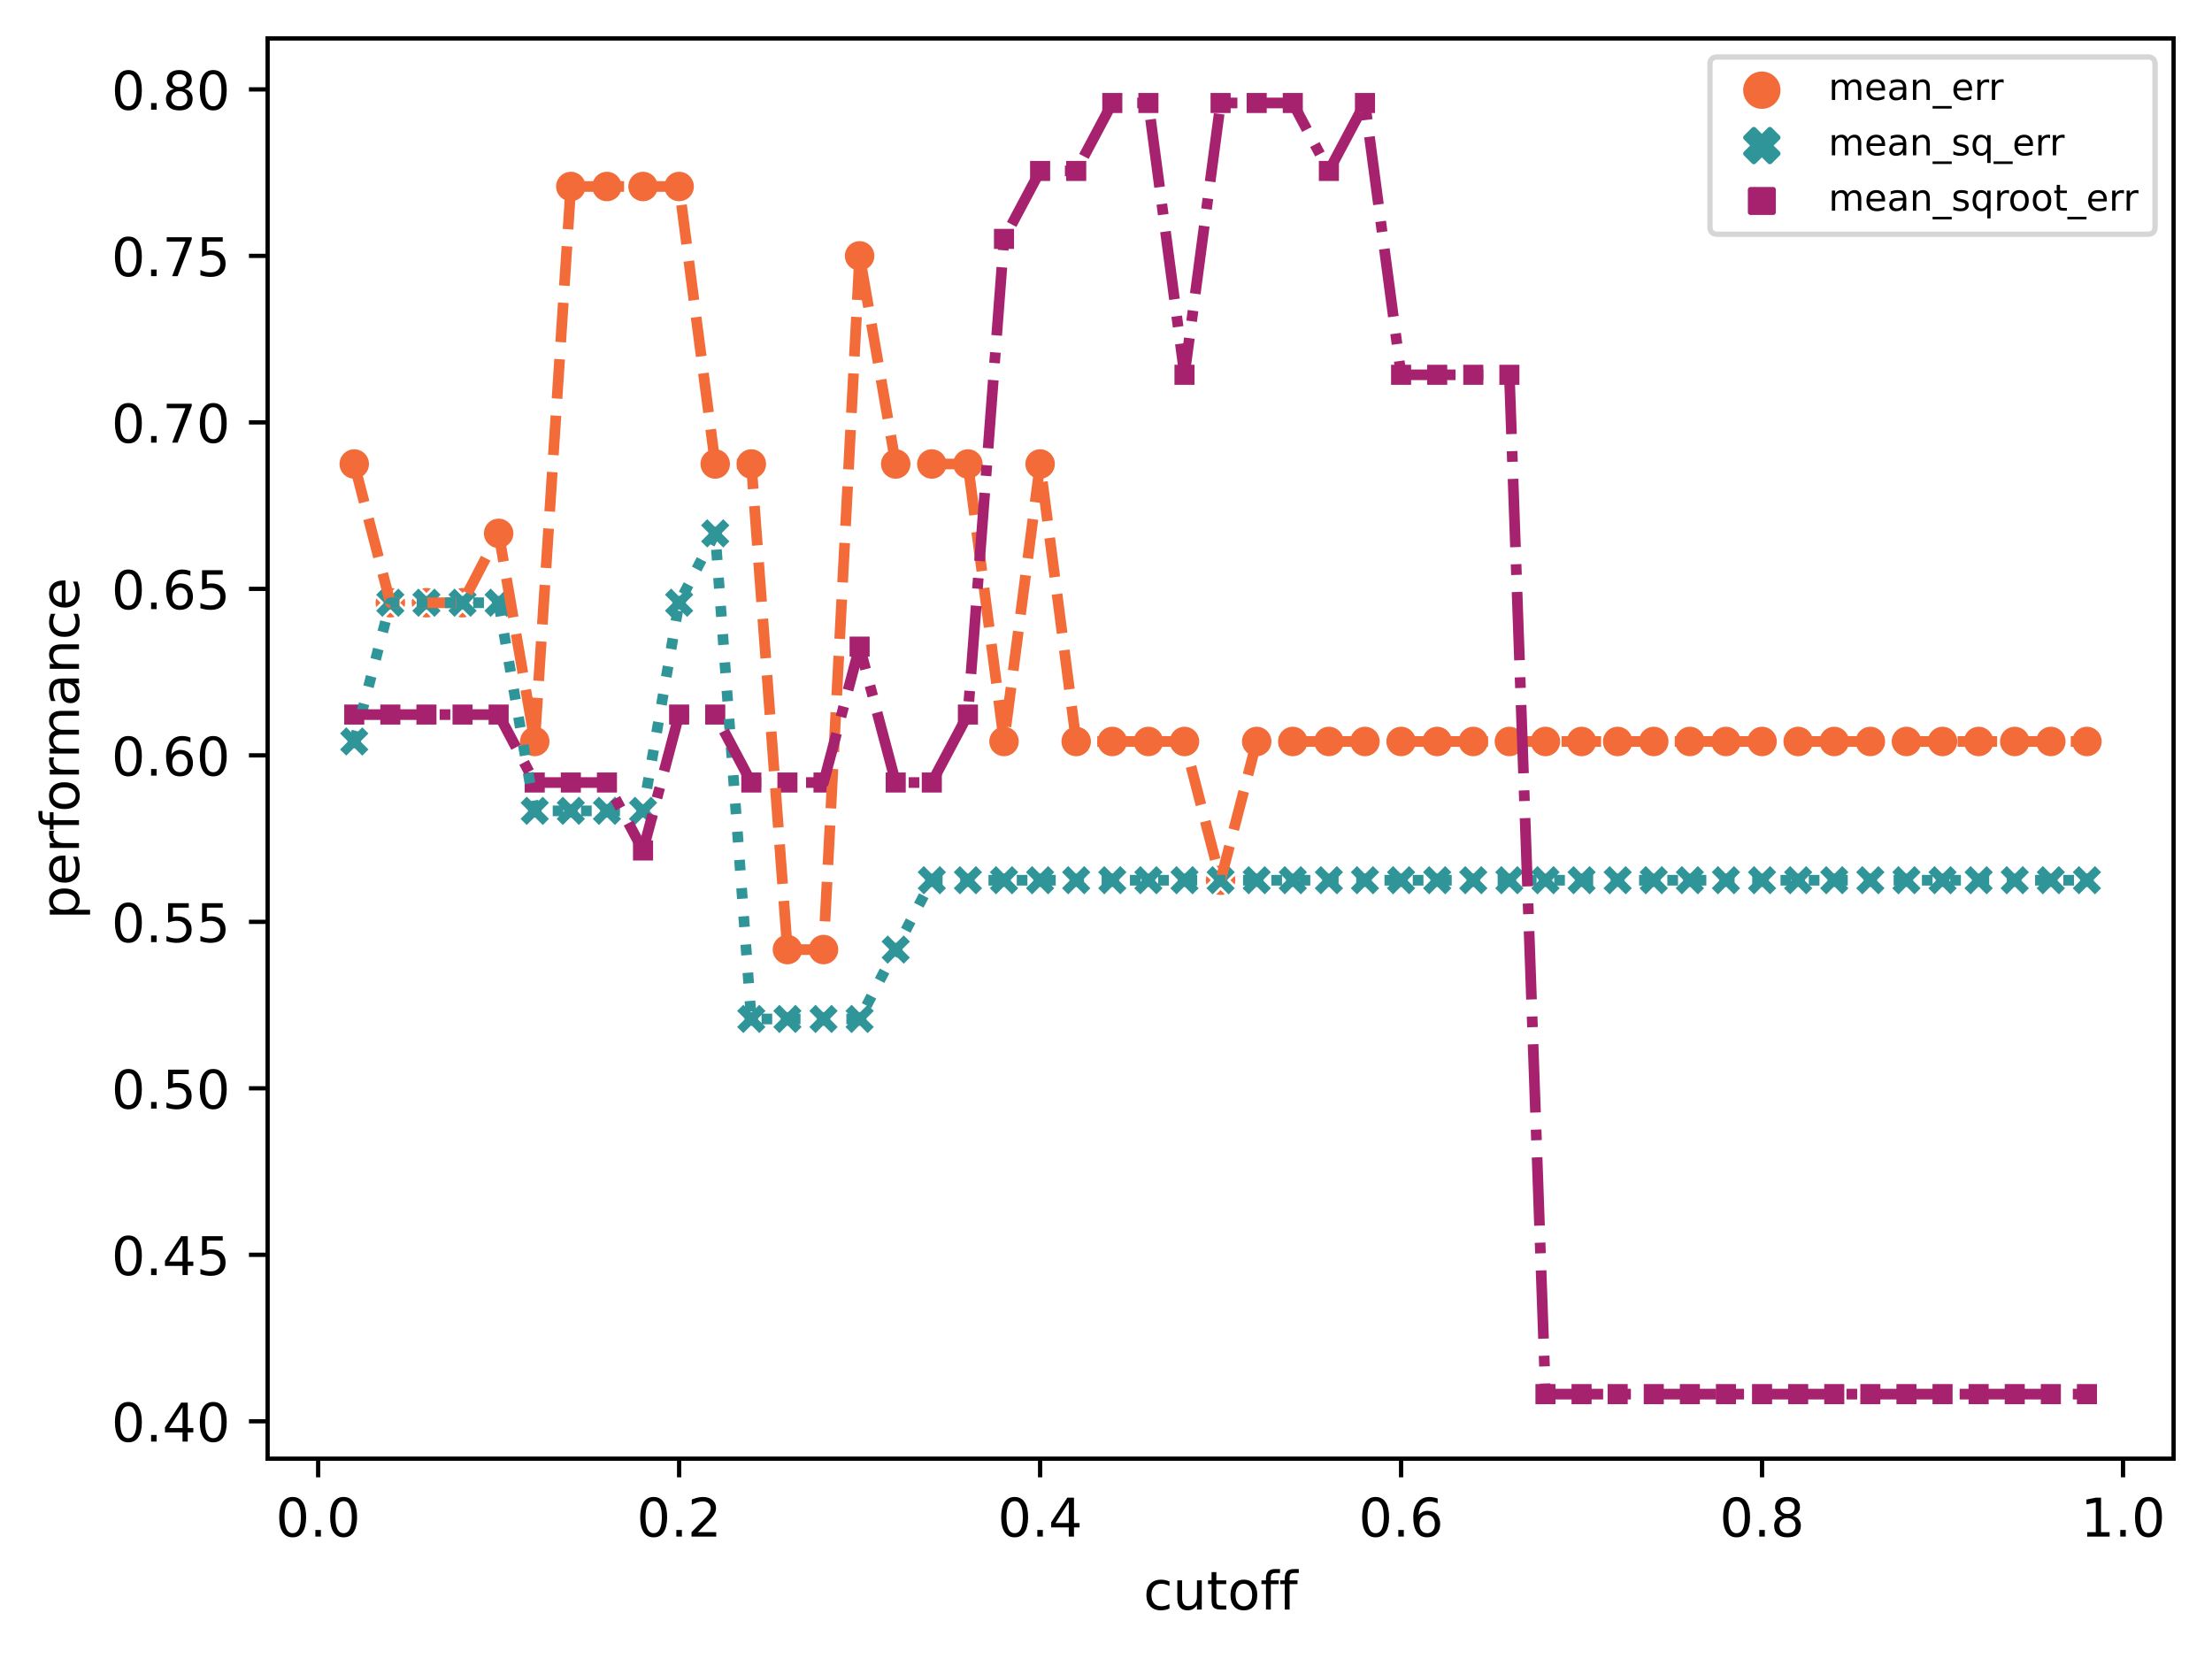 <?xml version="1.0" encoding="utf-8" standalone="no"?>
<!DOCTYPE svg PUBLIC "-//W3C//DTD SVG 1.1//EN"
  "http://www.w3.org/Graphics/SVG/1.1/DTD/svg11.dtd">
<!-- Created with matplotlib (https://matplotlib.org/) -->
<svg height="310.868pt" version="1.1" viewBox="0 0 414.464 310.868" width="414.464pt" xmlns="http://www.w3.org/2000/svg" xmlns:xlink="http://www.w3.org/1999/xlink">
 <defs>
  <style type="text/css">*{stroke-linecap:butt;stroke-linejoin:round;}</style>
 </defs>
 <g id="figure_1">
  <g id="patch_1">
   <path d="M 0 310.868 
L 414.464 310.868 
L 414.464 0 
L 0 0 
z
" style="fill:#ffffff;"/>
  </g>
  <g id="axes_1">
   <g id="patch_2">
    <path d="M 50.144 273.312 
L 407.264 273.312 
L 407.264 7.2 
L 50.144 7.2 
z
" style="fill:#ffffff;"/>
   </g>
   <g id="PathCollection_1">
    <path clip-path="url(#p36c5a60d0d)" d="M 66.376 89.938 
C 67.172 89.938 67.935 89.622 68.498 89.059 
C 69.06 88.497 69.376 87.734 69.376 86.938 
C 69.376 86.142 69.06 85.379 68.498 84.817 
C 67.935 84.254 67.172 83.938 66.376 83.938 
C 65.581 83.938 64.818 84.254 64.255 84.817 
C 63.693 85.379 63.376 86.142 63.376 86.938 
C 63.376 87.734 63.693 88.497 64.255 89.059 
C 64.818 89.622 65.581 89.938 66.376 89.938 
z
" style="fill:#f26b38;stroke:#ffffff;stroke-width:0.48;"/>
    <path clip-path="url(#p36c5a60d0d)" d="M 73.14 115.934 
C 73.936 115.934 74.699 115.618 75.261 115.055 
C 75.824 114.493 76.14 113.73 76.14 112.934 
C 76.14 112.138 75.824 111.375 75.261 110.813 
C 74.699 110.25 73.936 109.934 73.14 109.934 
C 72.345 109.934 71.581 110.25 71.019 110.813 
C 70.456 111.375 70.14 112.138 70.14 112.934 
C 70.14 113.73 70.456 114.493 71.019 115.055 
C 71.581 115.618 72.345 115.934 73.14 115.934 
z
" style="fill:#f26b38;stroke:#ffffff;stroke-width:0.48;"/>
    <path clip-path="url(#p36c5a60d0d)" d="M 79.904 115.934 
C 80.699 115.934 81.462 115.618 82.025 115.055 
C 82.588 114.493 82.904 113.73 82.904 112.934 
C 82.904 112.138 82.588 111.375 82.025 110.813 
C 81.462 110.25 80.699 109.934 79.904 109.934 
C 79.108 109.934 78.345 110.25 77.782 110.813 
C 77.22 111.375 76.904 112.138 76.904 112.934 
C 76.904 113.73 77.22 114.493 77.782 115.055 
C 78.345 115.618 79.108 115.934 79.904 115.934 
z
" style="fill:#f26b38;stroke:#ffffff;stroke-width:0.48;"/>
    <path clip-path="url(#p36c5a60d0d)" d="M 86.667 115.934 
C 87.463 115.934 88.226 115.618 88.789 115.055 
C 89.351 114.493 89.667 113.73 89.667 112.934 
C 89.667 112.138 89.351 111.375 88.789 110.813 
C 88.226 110.25 87.463 109.934 86.667 109.934 
C 85.872 109.934 85.109 110.25 84.546 110.813 
C 83.983 111.375 83.667 112.138 83.667 112.934 
C 83.667 113.73 83.983 114.493 84.546 115.055 
C 85.109 115.618 85.872 115.934 86.667 115.934 
z
" style="fill:#f26b38;stroke:#ffffff;stroke-width:0.48;"/>
    <path clip-path="url(#p36c5a60d0d)" d="M 93.431 102.936 
C 94.227 102.936 94.99 102.62 95.552 102.057 
C 96.115 101.495 96.431 100.732 96.431 99.936 
C 96.431 99.14 96.115 98.377 95.552 97.815 
C 94.99 97.252 94.227 96.936 93.431 96.936 
C 92.635 96.936 91.872 97.252 91.31 97.815 
C 90.747 98.377 90.431 99.14 90.431 99.936 
C 90.431 100.732 90.747 101.495 91.31 102.057 
C 91.872 102.62 92.635 102.936 93.431 102.936 
z
" style="fill:#f26b38;stroke:#ffffff;stroke-width:0.48;"/>
    <path clip-path="url(#p36c5a60d0d)" d="M 100.195 141.93 
C 100.99 141.93 101.753 141.614 102.316 141.051 
C 102.879 140.488 103.195 139.725 103.195 138.93 
C 103.195 138.134 102.879 137.371 102.316 136.808 
C 101.753 136.246 100.99 135.93 100.195 135.93 
C 99.399 135.93 98.636 136.246 98.073 136.808 
C 97.511 137.371 97.195 138.134 97.195 138.93 
C 97.195 139.725 97.511 140.488 98.073 141.051 
C 98.636 141.614 99.399 141.93 100.195 141.93 
z
" style="fill:#f26b38;stroke:#ffffff;stroke-width:0.48;"/>
    <path clip-path="url(#p36c5a60d0d)" d="M 106.958 37.947 
C 107.754 37.947 108.517 37.63 109.08 37.068 
C 109.642 36.505 109.958 35.742 109.958 34.947 
C 109.958 34.151 109.642 33.388 109.08 32.825 
C 108.517 32.263 107.754 31.947 106.958 31.947 
C 106.163 31.947 105.4 32.263 104.837 32.825 
C 104.274 33.388 103.958 34.151 103.958 34.947 
C 103.958 35.742 104.274 36.505 104.837 37.068 
C 105.4 37.63 106.163 37.947 106.958 37.947 
z
" style="fill:#f26b38;stroke:#ffffff;stroke-width:0.48;"/>
    <path clip-path="url(#p36c5a60d0d)" d="M 113.722 37.947 
C 114.518 37.947 115.281 37.63 115.843 37.068 
C 116.406 36.505 116.722 35.742 116.722 34.947 
C 116.722 34.151 116.406 33.388 115.843 32.825 
C 115.281 32.263 114.518 31.947 113.722 31.947 
C 112.926 31.947 112.163 32.263 111.601 32.825 
C 111.038 33.388 110.722 34.151 110.722 34.947 
C 110.722 35.742 111.038 36.505 111.601 37.068 
C 112.163 37.63 112.926 37.947 113.722 37.947 
z
" style="fill:#f26b38;stroke:#ffffff;stroke-width:0.48;"/>
    <path clip-path="url(#p36c5a60d0d)" d="M 120.486 37.947 
C 121.281 37.947 122.044 37.63 122.607 37.068 
C 123.169 36.505 123.486 35.742 123.486 34.947 
C 123.486 34.151 123.169 33.388 122.607 32.825 
C 122.044 32.263 121.281 31.947 120.486 31.947 
C 119.69 31.947 118.927 32.263 118.364 32.825 
C 117.802 33.388 117.486 34.151 117.486 34.947 
C 117.486 35.742 117.802 36.505 118.364 37.068 
C 118.927 37.63 119.69 37.947 120.486 37.947 
z
" style="fill:#f26b38;stroke:#ffffff;stroke-width:0.48;"/>
    <path clip-path="url(#p36c5a60d0d)" d="M 127.249 37.947 
C 128.045 37.947 128.808 37.63 129.371 37.068 
C 129.933 36.505 130.249 35.742 130.249 34.947 
C 130.249 34.151 129.933 33.388 129.371 32.825 
C 128.808 32.263 128.045 31.947 127.249 31.947 
C 126.454 31.947 125.69 32.263 125.128 32.825 
C 124.565 33.388 124.249 34.151 124.249 34.947 
C 124.249 35.742 124.565 36.505 125.128 37.068 
C 125.69 37.63 126.454 37.947 127.249 37.947 
z
" style="fill:#f26b38;stroke:#ffffff;stroke-width:0.48;"/>
    <path clip-path="url(#p36c5a60d0d)" d="M 134.013 89.938 
C 134.808 89.938 135.572 89.622 136.134 89.059 
C 136.697 88.497 137.013 87.734 137.013 86.938 
C 137.013 86.142 136.697 85.379 136.134 84.817 
C 135.572 84.254 134.808 83.938 134.013 83.938 
C 133.217 83.938 132.454 84.254 131.892 84.817 
C 131.329 85.379 131.013 86.142 131.013 86.938 
C 131.013 87.734 131.329 88.497 131.892 89.059 
C 132.454 89.622 133.217 89.938 134.013 89.938 
z
" style="fill:#f26b38;stroke:#ffffff;stroke-width:0.48;"/>
    <path clip-path="url(#p36c5a60d0d)" d="M 140.776 89.938 
C 141.572 89.938 142.335 89.622 142.898 89.059 
C 143.46 88.497 143.776 87.734 143.776 86.938 
C 143.776 86.142 143.46 85.379 142.898 84.817 
C 142.335 84.254 141.572 83.938 140.776 83.938 
C 139.981 83.938 139.218 84.254 138.655 84.817 
C 138.093 85.379 137.776 86.142 137.776 86.938 
C 137.776 87.734 138.093 88.497 138.655 89.059 
C 139.218 89.622 139.981 89.938 140.776 89.938 
z
" style="fill:#f26b38;stroke:#ffffff;stroke-width:0.48;"/>
    <path clip-path="url(#p36c5a60d0d)" d="M 147.54 180.923 
C 148.336 180.923 149.099 180.607 149.661 180.045 
C 150.224 179.482 150.54 178.719 150.54 177.923 
C 150.54 177.128 150.224 176.365 149.661 175.802 
C 149.099 175.239 148.336 174.923 147.54 174.923 
C 146.745 174.923 145.981 175.239 145.419 175.802 
C 144.856 176.365 144.54 177.128 144.54 177.923 
C 144.54 178.719 144.856 179.482 145.419 180.045 
C 145.981 180.607 146.745 180.923 147.54 180.923 
z
" style="fill:#f26b38;stroke:#ffffff;stroke-width:0.48;"/>
    <path clip-path="url(#p36c5a60d0d)" d="M 154.304 180.923 
C 155.099 180.923 155.862 180.607 156.425 180.045 
C 156.988 179.482 157.304 178.719 157.304 177.923 
C 157.304 177.128 156.988 176.365 156.425 175.802 
C 155.862 175.239 155.099 174.923 154.304 174.923 
C 153.508 174.923 152.745 175.239 152.182 175.802 
C 151.62 176.365 151.304 177.128 151.304 177.923 
C 151.304 178.719 151.62 179.482 152.182 180.045 
C 152.745 180.607 153.508 180.923 154.304 180.923 
z
" style="fill:#f26b38;stroke:#ffffff;stroke-width:0.48;"/>
    <path clip-path="url(#p36c5a60d0d)" d="M 161.067 50.944 
C 161.863 50.944 162.626 50.628 163.189 50.066 
C 163.751 49.503 164.067 48.74 164.067 47.944 
C 164.067 47.149 163.751 46.386 163.189 45.823 
C 162.626 45.261 161.863 44.944 161.067 44.944 
C 160.272 44.944 159.509 45.261 158.946 45.823 
C 158.383 46.386 158.067 47.149 158.067 47.944 
C 158.067 48.74 158.383 49.503 158.946 50.066 
C 159.509 50.628 160.272 50.944 161.067 50.944 
z
" style="fill:#f26b38;stroke:#ffffff;stroke-width:0.48;"/>
    <path clip-path="url(#p36c5a60d0d)" d="M 167.831 89.938 
C 168.627 89.938 169.39 89.622 169.952 89.059 
C 170.515 88.497 170.831 87.734 170.831 86.938 
C 170.831 86.142 170.515 85.379 169.952 84.817 
C 169.39 84.254 168.627 83.938 167.831 83.938 
C 167.035 83.938 166.272 84.254 165.71 84.817 
C 165.147 85.379 164.831 86.142 164.831 86.938 
C 164.831 87.734 165.147 88.497 165.71 89.059 
C 166.272 89.622 167.035 89.938 167.831 89.938 
z
" style="fill:#f26b38;stroke:#ffffff;stroke-width:0.48;"/>
    <path clip-path="url(#p36c5a60d0d)" d="M 174.595 89.938 
C 175.39 89.938 176.153 89.622 176.716 89.059 
C 177.279 88.497 177.595 87.734 177.595 86.938 
C 177.595 86.142 177.279 85.379 176.716 84.817 
C 176.153 84.254 175.39 83.938 174.595 83.938 
C 173.799 83.938 173.036 84.254 172.473 84.817 
C 171.911 85.379 171.595 86.142 171.595 86.938 
C 171.595 87.734 171.911 88.497 172.473 89.059 
C 173.036 89.622 173.799 89.938 174.595 89.938 
z
" style="fill:#f26b38;stroke:#ffffff;stroke-width:0.48;"/>
    <path clip-path="url(#p36c5a60d0d)" d="M 181.358 89.938 
C 182.154 89.938 182.917 89.622 183.48 89.059 
C 184.042 88.497 184.358 87.734 184.358 86.938 
C 184.358 86.142 184.042 85.379 183.48 84.817 
C 182.917 84.254 182.154 83.938 181.358 83.938 
C 180.563 83.938 179.8 84.254 179.237 84.817 
C 178.674 85.379 178.358 86.142 178.358 86.938 
C 178.358 87.734 178.674 88.497 179.237 89.059 
C 179.8 89.622 180.563 89.938 181.358 89.938 
z
" style="fill:#f26b38;stroke:#ffffff;stroke-width:0.48;"/>
    <path clip-path="url(#p36c5a60d0d)" d="M 188.122 141.93 
C 188.918 141.93 189.681 141.614 190.243 141.051 
C 190.806 140.488 191.122 139.725 191.122 138.93 
C 191.122 138.134 190.806 137.371 190.243 136.808 
C 189.681 136.246 188.918 135.93 188.122 135.93 
C 187.326 135.93 186.563 136.246 186.001 136.808 
C 185.438 137.371 185.122 138.134 185.122 138.93 
C 185.122 139.725 185.438 140.488 186.001 141.051 
C 186.563 141.614 187.326 141.93 188.122 141.93 
z
" style="fill:#f26b38;stroke:#ffffff;stroke-width:0.48;"/>
    <path clip-path="url(#p36c5a60d0d)" d="M 194.886 89.938 
C 195.681 89.938 196.444 89.622 197.007 89.059 
C 197.569 88.497 197.886 87.734 197.886 86.938 
C 197.886 86.142 197.569 85.379 197.007 84.817 
C 196.444 84.254 195.681 83.938 194.886 83.938 
C 194.09 83.938 193.327 84.254 192.764 84.817 
C 192.202 85.379 191.886 86.142 191.886 86.938 
C 191.886 87.734 192.202 88.497 192.764 89.059 
C 193.327 89.622 194.09 89.938 194.886 89.938 
z
" style="fill:#f26b38;stroke:#ffffff;stroke-width:0.48;"/>
    <path clip-path="url(#p36c5a60d0d)" d="M 201.649 141.93 
C 202.445 141.93 203.208 141.614 203.771 141.051 
C 204.333 140.488 204.649 139.725 204.649 138.93 
C 204.649 138.134 204.333 137.371 203.771 136.808 
C 203.208 136.246 202.445 135.93 201.649 135.93 
C 200.854 135.93 200.09 136.246 199.528 136.808 
C 198.965 137.371 198.649 138.134 198.649 138.93 
C 198.649 139.725 198.965 140.488 199.528 141.051 
C 200.09 141.614 200.854 141.93 201.649 141.93 
z
" style="fill:#f26b38;stroke:#ffffff;stroke-width:0.48;"/>
    <path clip-path="url(#p36c5a60d0d)" d="M 208.413 141.93 
C 209.208 141.93 209.972 141.614 210.534 141.051 
C 211.097 140.488 211.413 139.725 211.413 138.93 
C 211.413 138.134 211.097 137.371 210.534 136.808 
C 209.972 136.246 209.208 135.93 208.413 135.93 
C 207.617 135.93 206.854 136.246 206.292 136.808 
C 205.729 137.371 205.413 138.134 205.413 138.93 
C 205.413 139.725 205.729 140.488 206.292 141.051 
C 206.854 141.614 207.617 141.93 208.413 141.93 
z
" style="fill:#f26b38;stroke:#ffffff;stroke-width:0.48;"/>
    <path clip-path="url(#p36c5a60d0d)" d="M 215.176 141.93 
C 215.972 141.93 216.735 141.614 217.298 141.051 
C 217.86 140.488 218.176 139.725 218.176 138.93 
C 218.176 138.134 217.86 137.371 217.298 136.808 
C 216.735 136.246 215.972 135.93 215.176 135.93 
C 214.381 135.93 213.618 136.246 213.055 136.808 
C 212.493 137.371 212.176 138.134 212.176 138.93 
C 212.176 139.725 212.493 140.488 213.055 141.051 
C 213.618 141.614 214.381 141.93 215.176 141.93 
z
" style="fill:#f26b38;stroke:#ffffff;stroke-width:0.48;"/>
    <path clip-path="url(#p36c5a60d0d)" d="M 221.94 141.93 
C 222.736 141.93 223.499 141.614 224.061 141.051 
C 224.624 140.488 224.94 139.725 224.94 138.93 
C 224.94 138.134 224.624 137.371 224.061 136.808 
C 223.499 136.246 222.736 135.93 221.94 135.93 
C 221.145 135.93 220.381 136.246 219.819 136.808 
C 219.256 137.371 218.94 138.134 218.94 138.93 
C 218.94 139.725 219.256 140.488 219.819 141.051 
C 220.381 141.614 221.145 141.93 221.94 141.93 
z
" style="fill:#f26b38;stroke:#ffffff;stroke-width:0.48;"/>
    <path clip-path="url(#p36c5a60d0d)" d="M 228.704 167.925 
C 229.499 167.925 230.262 167.609 230.825 167.047 
C 231.388 166.484 231.704 165.721 231.704 164.925 
C 231.704 164.13 231.388 163.367 230.825 162.804 
C 230.262 162.242 229.499 161.925 228.704 161.925 
C 227.908 161.925 227.145 162.242 226.582 162.804 
C 226.02 163.367 225.704 164.13 225.704 164.925 
C 225.704 165.721 226.02 166.484 226.582 167.047 
C 227.145 167.609 227.908 167.925 228.704 167.925 
z
" style="fill:#f26b38;stroke:#ffffff;stroke-width:0.48;"/>
    <path clip-path="url(#p36c5a60d0d)" d="M 235.467 141.93 
C 236.263 141.93 237.026 141.614 237.589 141.051 
C 238.151 140.488 238.467 139.725 238.467 138.93 
C 238.467 138.134 238.151 137.371 237.589 136.808 
C 237.026 136.246 236.263 135.93 235.467 135.93 
C 234.672 135.93 233.909 136.246 233.346 136.808 
C 232.783 137.371 232.467 138.134 232.467 138.93 
C 232.467 139.725 232.783 140.488 233.346 141.051 
C 233.909 141.614 234.672 141.93 235.467 141.93 
z
" style="fill:#f26b38;stroke:#ffffff;stroke-width:0.48;"/>
    <path clip-path="url(#p36c5a60d0d)" d="M 242.231 141.93 
C 243.027 141.93 243.79 141.614 244.352 141.051 
C 244.915 140.488 245.231 139.725 245.231 138.93 
C 245.231 138.134 244.915 137.371 244.352 136.808 
C 243.79 136.246 243.027 135.93 242.231 135.93 
C 241.435 135.93 240.672 136.246 240.11 136.808 
C 239.547 137.371 239.231 138.134 239.231 138.93 
C 239.231 139.725 239.547 140.488 240.11 141.051 
C 240.672 141.614 241.435 141.93 242.231 141.93 
z
" style="fill:#f26b38;stroke:#ffffff;stroke-width:0.48;"/>
    <path clip-path="url(#p36c5a60d0d)" d="M 248.995 141.93 
C 249.79 141.93 250.553 141.614 251.116 141.051 
C 251.679 140.488 251.995 139.725 251.995 138.93 
C 251.995 138.134 251.679 137.371 251.116 136.808 
C 250.553 136.246 249.79 135.93 248.995 135.93 
C 248.199 135.93 247.436 136.246 246.873 136.808 
C 246.311 137.371 245.995 138.134 245.995 138.93 
C 245.995 139.725 246.311 140.488 246.873 141.051 
C 247.436 141.614 248.199 141.93 248.995 141.93 
z
" style="fill:#f26b38;stroke:#ffffff;stroke-width:0.48;"/>
    <path clip-path="url(#p36c5a60d0d)" d="M 255.758 141.93 
C 256.554 141.93 257.317 141.614 257.88 141.051 
C 258.442 140.488 258.758 139.725 258.758 138.93 
C 258.758 138.134 258.442 137.371 257.88 136.808 
C 257.317 136.246 256.554 135.93 255.758 135.93 
C 254.963 135.93 254.2 136.246 253.637 136.808 
C 253.074 137.371 252.758 138.134 252.758 138.93 
C 252.758 139.725 253.074 140.488 253.637 141.051 
C 254.2 141.614 254.963 141.93 255.758 141.93 
z
" style="fill:#f26b38;stroke:#ffffff;stroke-width:0.48;"/>
    <path clip-path="url(#p36c5a60d0d)" d="M 262.522 141.93 
C 263.318 141.93 264.081 141.614 264.643 141.051 
C 265.206 140.488 265.522 139.725 265.522 138.93 
C 265.522 138.134 265.206 137.371 264.643 136.808 
C 264.081 136.246 263.318 135.93 262.522 135.93 
C 261.726 135.93 260.963 136.246 260.401 136.808 
C 259.838 137.371 259.522 138.134 259.522 138.93 
C 259.522 139.725 259.838 140.488 260.401 141.051 
C 260.963 141.614 261.726 141.93 262.522 141.93 
z
" style="fill:#f26b38;stroke:#ffffff;stroke-width:0.48;"/>
    <path clip-path="url(#p36c5a60d0d)" d="M 269.286 141.93 
C 270.081 141.93 270.844 141.614 271.407 141.051 
C 271.969 140.488 272.286 139.725 272.286 138.93 
C 272.286 138.134 271.969 137.371 271.407 136.808 
C 270.844 136.246 270.081 135.93 269.286 135.93 
C 268.49 135.93 267.727 136.246 267.164 136.808 
C 266.602 137.371 266.286 138.134 266.286 138.93 
C 266.286 139.725 266.602 140.488 267.164 141.051 
C 267.727 141.614 268.49 141.93 269.286 141.93 
z
" style="fill:#f26b38;stroke:#ffffff;stroke-width:0.48;"/>
    <path clip-path="url(#p36c5a60d0d)" d="M 276.049 141.93 
C 276.845 141.93 277.608 141.614 278.171 141.051 
C 278.733 140.488 279.049 139.725 279.049 138.93 
C 279.049 138.134 278.733 137.371 278.171 136.808 
C 277.608 136.246 276.845 135.93 276.049 135.93 
C 275.254 135.93 274.49 136.246 273.928 136.808 
C 273.365 137.371 273.049 138.134 273.049 138.93 
C 273.049 139.725 273.365 140.488 273.928 141.051 
C 274.49 141.614 275.254 141.93 276.049 141.93 
z
" style="fill:#f26b38;stroke:#ffffff;stroke-width:0.48;"/>
    <path clip-path="url(#p36c5a60d0d)" d="M 282.813 141.93 
C 283.608 141.93 284.372 141.614 284.934 141.051 
C 285.497 140.488 285.813 139.725 285.813 138.93 
C 285.813 138.134 285.497 137.371 284.934 136.808 
C 284.372 136.246 283.608 135.93 282.813 135.93 
C 282.017 135.93 281.254 136.246 280.692 136.808 
C 280.129 137.371 279.813 138.134 279.813 138.93 
C 279.813 139.725 280.129 140.488 280.692 141.051 
C 281.254 141.614 282.017 141.93 282.813 141.93 
z
" style="fill:#f26b38;stroke:#ffffff;stroke-width:0.48;"/>
    <path clip-path="url(#p36c5a60d0d)" d="M 289.576 141.93 
C 290.372 141.93 291.135 141.614 291.698 141.051 
C 292.26 140.488 292.576 139.725 292.576 138.93 
C 292.576 138.134 292.26 137.371 291.698 136.808 
C 291.135 136.246 290.372 135.93 289.576 135.93 
C 288.781 135.93 288.018 136.246 287.455 136.808 
C 286.893 137.371 286.576 138.134 286.576 138.93 
C 286.576 139.725 286.893 140.488 287.455 141.051 
C 288.018 141.614 288.781 141.93 289.576 141.93 
z
" style="fill:#f26b38;stroke:#ffffff;stroke-width:0.48;"/>
    <path clip-path="url(#p36c5a60d0d)" d="M 296.34 141.93 
C 297.136 141.93 297.899 141.614 298.461 141.051 
C 299.024 140.488 299.34 139.725 299.34 138.93 
C 299.34 138.134 299.024 137.371 298.461 136.808 
C 297.899 136.246 297.136 135.93 296.34 135.93 
C 295.545 135.93 294.781 136.246 294.219 136.808 
C 293.656 137.371 293.34 138.134 293.34 138.93 
C 293.34 139.725 293.656 140.488 294.219 141.051 
C 294.781 141.614 295.545 141.93 296.34 141.93 
z
" style="fill:#f26b38;stroke:#ffffff;stroke-width:0.48;"/>
    <path clip-path="url(#p36c5a60d0d)" d="M 303.104 141.93 
C 303.899 141.93 304.662 141.614 305.225 141.051 
C 305.788 140.488 306.104 139.725 306.104 138.93 
C 306.104 138.134 305.788 137.371 305.225 136.808 
C 304.662 136.246 303.899 135.93 303.104 135.93 
C 302.308 135.93 301.545 136.246 300.982 136.808 
C 300.42 137.371 300.104 138.134 300.104 138.93 
C 300.104 139.725 300.42 140.488 300.982 141.051 
C 301.545 141.614 302.308 141.93 303.104 141.93 
z
" style="fill:#f26b38;stroke:#ffffff;stroke-width:0.48;"/>
    <path clip-path="url(#p36c5a60d0d)" d="M 309.867 141.93 
C 310.663 141.93 311.426 141.614 311.989 141.051 
C 312.551 140.488 312.867 139.725 312.867 138.93 
C 312.867 138.134 312.551 137.371 311.989 136.808 
C 311.426 136.246 310.663 135.93 309.867 135.93 
C 309.072 135.93 308.309 136.246 307.746 136.808 
C 307.183 137.371 306.867 138.134 306.867 138.93 
C 306.867 139.725 307.183 140.488 307.746 141.051 
C 308.309 141.614 309.072 141.93 309.867 141.93 
z
" style="fill:#f26b38;stroke:#ffffff;stroke-width:0.48;"/>
    <path clip-path="url(#p36c5a60d0d)" d="M 316.631 141.93 
C 317.427 141.93 318.19 141.614 318.752 141.051 
C 319.315 140.488 319.631 139.725 319.631 138.93 
C 319.631 138.134 319.315 137.371 318.752 136.808 
C 318.19 136.246 317.427 135.93 316.631 135.93 
C 315.835 135.93 315.072 136.246 314.51 136.808 
C 313.947 137.371 313.631 138.134 313.631 138.93 
C 313.631 139.725 313.947 140.488 314.51 141.051 
C 315.072 141.614 315.835 141.93 316.631 141.93 
z
" style="fill:#f26b38;stroke:#ffffff;stroke-width:0.48;"/>
    <path clip-path="url(#p36c5a60d0d)" d="M 323.395 141.93 
C 324.19 141.93 324.953 141.614 325.516 141.051 
C 326.079 140.488 326.395 139.725 326.395 138.93 
C 326.395 138.134 326.079 137.371 325.516 136.808 
C 324.953 136.246 324.19 135.93 323.395 135.93 
C 322.599 135.93 321.836 136.246 321.273 136.808 
C 320.711 137.371 320.395 138.134 320.395 138.93 
C 320.395 139.725 320.711 140.488 321.273 141.051 
C 321.836 141.614 322.599 141.93 323.395 141.93 
z
" style="fill:#f26b38;stroke:#ffffff;stroke-width:0.48;"/>
    <path clip-path="url(#p36c5a60d0d)" d="M 330.158 141.93 
C 330.954 141.93 331.717 141.614 332.28 141.051 
C 332.842 140.488 333.158 139.725 333.158 138.93 
C 333.158 138.134 332.842 137.371 332.28 136.808 
C 331.717 136.246 330.954 135.93 330.158 135.93 
C 329.363 135.93 328.6 136.246 328.037 136.808 
C 327.474 137.371 327.158 138.134 327.158 138.93 
C 327.158 139.725 327.474 140.488 328.037 141.051 
C 328.6 141.614 329.363 141.93 330.158 141.93 
z
" style="fill:#f26b38;stroke:#ffffff;stroke-width:0.48;"/>
    <path clip-path="url(#p36c5a60d0d)" d="M 336.922 141.93 
C 337.718 141.93 338.481 141.614 339.043 141.051 
C 339.606 140.488 339.922 139.725 339.922 138.93 
C 339.922 138.134 339.606 137.371 339.043 136.808 
C 338.481 136.246 337.718 135.93 336.922 135.93 
C 336.126 135.93 335.363 136.246 334.801 136.808 
C 334.238 137.371 333.922 138.134 333.922 138.93 
C 333.922 139.725 334.238 140.488 334.801 141.051 
C 335.363 141.614 336.126 141.93 336.922 141.93 
z
" style="fill:#f26b38;stroke:#ffffff;stroke-width:0.48;"/>
    <path clip-path="url(#p36c5a60d0d)" d="M 343.686 141.93 
C 344.481 141.93 345.244 141.614 345.807 141.051 
C 346.369 140.488 346.686 139.725 346.686 138.93 
C 346.686 138.134 346.369 137.371 345.807 136.808 
C 345.244 136.246 344.481 135.93 343.686 135.93 
C 342.89 135.93 342.127 136.246 341.564 136.808 
C 341.002 137.371 340.686 138.134 340.686 138.93 
C 340.686 139.725 341.002 140.488 341.564 141.051 
C 342.127 141.614 342.89 141.93 343.686 141.93 
z
" style="fill:#f26b38;stroke:#ffffff;stroke-width:0.48;"/>
    <path clip-path="url(#p36c5a60d0d)" d="M 350.449 141.93 
C 351.245 141.93 352.008 141.614 352.571 141.051 
C 353.133 140.488 353.449 139.725 353.449 138.93 
C 353.449 138.134 353.133 137.371 352.571 136.808 
C 352.008 136.246 351.245 135.93 350.449 135.93 
C 349.654 135.93 348.89 136.246 348.328 136.808 
C 347.765 137.371 347.449 138.134 347.449 138.93 
C 347.449 139.725 347.765 140.488 348.328 141.051 
C 348.89 141.614 349.654 141.93 350.449 141.93 
z
" style="fill:#f26b38;stroke:#ffffff;stroke-width:0.48;"/>
    <path clip-path="url(#p36c5a60d0d)" d="M 357.213 141.93 
C 358.008 141.93 358.772 141.614 359.334 141.051 
C 359.897 140.488 360.213 139.725 360.213 138.93 
C 360.213 138.134 359.897 137.371 359.334 136.808 
C 358.772 136.246 358.008 135.93 357.213 135.93 
C 356.417 135.93 355.654 136.246 355.092 136.808 
C 354.529 137.371 354.213 138.134 354.213 138.93 
C 354.213 139.725 354.529 140.488 355.092 141.051 
C 355.654 141.614 356.417 141.93 357.213 141.93 
z
" style="fill:#f26b38;stroke:#ffffff;stroke-width:0.48;"/>
    <path clip-path="url(#p36c5a60d0d)" d="M 363.976 141.93 
C 364.772 141.93 365.535 141.614 366.098 141.051 
C 366.66 140.488 366.976 139.725 366.976 138.93 
C 366.976 138.134 366.66 137.371 366.098 136.808 
C 365.535 136.246 364.772 135.93 363.976 135.93 
C 363.181 135.93 362.418 136.246 361.855 136.808 
C 361.293 137.371 360.976 138.134 360.976 138.93 
C 360.976 139.725 361.293 140.488 361.855 141.051 
C 362.418 141.614 363.181 141.93 363.976 141.93 
z
" style="fill:#f26b38;stroke:#ffffff;stroke-width:0.48;"/>
    <path clip-path="url(#p36c5a60d0d)" d="M 370.74 141.93 
C 371.536 141.93 372.299 141.614 372.861 141.051 
C 373.424 140.488 373.74 139.725 373.74 138.93 
C 373.74 138.134 373.424 137.371 372.861 136.808 
C 372.299 136.246 371.536 135.93 370.74 135.93 
C 369.945 135.93 369.181 136.246 368.619 136.808 
C 368.056 137.371 367.74 138.134 367.74 138.93 
C 367.74 139.725 368.056 140.488 368.619 141.051 
C 369.181 141.614 369.945 141.93 370.74 141.93 
z
" style="fill:#f26b38;stroke:#ffffff;stroke-width:0.48;"/>
    <path clip-path="url(#p36c5a60d0d)" d="M 377.504 141.93 
C 378.299 141.93 379.062 141.614 379.625 141.051 
C 380.188 140.488 380.504 139.725 380.504 138.93 
C 380.504 138.134 380.188 137.371 379.625 136.808 
C 379.062 136.246 378.299 135.93 377.504 135.93 
C 376.708 135.93 375.945 136.246 375.382 136.808 
C 374.82 137.371 374.504 138.134 374.504 138.93 
C 374.504 139.725 374.82 140.488 375.382 141.051 
C 375.945 141.614 376.708 141.93 377.504 141.93 
z
" style="fill:#f26b38;stroke:#ffffff;stroke-width:0.48;"/>
    <path clip-path="url(#p36c5a60d0d)" d="M 384.267 141.93 
C 385.063 141.93 385.826 141.614 386.389 141.051 
C 386.951 140.488 387.267 139.725 387.267 138.93 
C 387.267 138.134 386.951 137.371 386.389 136.808 
C 385.826 136.246 385.063 135.93 384.267 135.93 
C 383.472 135.93 382.709 136.246 382.146 136.808 
C 381.583 137.371 381.267 138.134 381.267 138.93 
C 381.267 139.725 381.583 140.488 382.146 141.051 
C 382.709 141.614 383.472 141.93 384.267 141.93 
z
" style="fill:#f26b38;stroke:#ffffff;stroke-width:0.48;"/>
    <path clip-path="url(#p36c5a60d0d)" d="M 391.031 141.93 
C 391.827 141.93 392.59 141.614 393.152 141.051 
C 393.715 140.488 394.031 139.725 394.031 138.93 
C 394.031 138.134 393.715 137.371 393.152 136.808 
C 392.59 136.246 391.827 135.93 391.031 135.93 
C 390.235 135.93 389.472 136.246 388.91 136.808 
C 388.347 137.371 388.031 138.134 388.031 138.93 
C 388.031 139.725 388.347 140.488 388.91 141.051 
C 389.472 141.614 390.235 141.93 391.031 141.93 
z
" style="fill:#f26b38;stroke:#ffffff;stroke-width:0.48;"/>
    <path clip-path="url(#p36c5a60d0d)" d="M 64.876 141.93 
L 66.376 140.43 
L 67.876 141.93 
L 69.376 140.43 
L 67.876 138.93 
L 69.376 137.43 
L 67.876 135.93 
L 66.376 137.43 
L 64.876 135.93 
L 63.376 137.43 
L 64.876 138.93 
L 63.376 140.43 
z
" style="fill:#2f9599;stroke:#ffffff;stroke-width:0.48;"/>
    <path clip-path="url(#p36c5a60d0d)" d="M 71.64 115.934 
L 73.14 114.434 
L 74.64 115.934 
L 76.14 114.434 
L 74.64 112.934 
L 76.14 111.434 
L 74.64 109.934 
L 73.14 111.434 
L 71.64 109.934 
L 70.14 111.434 
L 71.64 112.934 
L 70.14 114.434 
z
" style="fill:#2f9599;stroke:#ffffff;stroke-width:0.48;"/>
    <path clip-path="url(#p36c5a60d0d)" d="M 78.404 115.934 
L 79.904 114.434 
L 81.404 115.934 
L 82.904 114.434 
L 81.404 112.934 
L 82.904 111.434 
L 81.404 109.934 
L 79.904 111.434 
L 78.404 109.934 
L 76.904 111.434 
L 78.404 112.934 
L 76.904 114.434 
z
" style="fill:#2f9599;stroke:#ffffff;stroke-width:0.48;"/>
    <path clip-path="url(#p36c5a60d0d)" d="M 85.167 115.934 
L 86.667 114.434 
L 88.167 115.934 
L 89.667 114.434 
L 88.167 112.934 
L 89.667 111.434 
L 88.167 109.934 
L 86.667 111.434 
L 85.167 109.934 
L 83.667 111.434 
L 85.167 112.934 
L 83.667 114.434 
z
" style="fill:#2f9599;stroke:#ffffff;stroke-width:0.48;"/>
    <path clip-path="url(#p36c5a60d0d)" d="M 91.931 115.934 
L 93.431 114.434 
L 94.931 115.934 
L 96.431 114.434 
L 94.931 112.934 
L 96.431 111.434 
L 94.931 109.934 
L 93.431 111.434 
L 91.931 109.934 
L 90.431 111.434 
L 91.931 112.934 
L 90.431 114.434 
z
" style="fill:#2f9599;stroke:#ffffff;stroke-width:0.48;"/>
    <path clip-path="url(#p36c5a60d0d)" d="M 98.695 154.928 
L 100.195 153.428 
L 101.695 154.928 
L 103.195 153.428 
L 101.695 151.928 
L 103.195 150.428 
L 101.695 148.928 
L 100.195 150.428 
L 98.695 148.928 
L 97.195 150.428 
L 98.695 151.928 
L 97.195 153.428 
z
" style="fill:#2f9599;stroke:#ffffff;stroke-width:0.48;"/>
    <path clip-path="url(#p36c5a60d0d)" d="M 105.458 154.928 
L 106.958 153.428 
L 108.458 154.928 
L 109.958 153.428 
L 108.458 151.928 
L 109.958 150.428 
L 108.458 148.928 
L 106.958 150.428 
L 105.458 148.928 
L 103.958 150.428 
L 105.458 151.928 
L 103.958 153.428 
z
" style="fill:#2f9599;stroke:#ffffff;stroke-width:0.48;"/>
    <path clip-path="url(#p36c5a60d0d)" d="M 112.222 154.928 
L 113.722 153.428 
L 115.222 154.928 
L 116.722 153.428 
L 115.222 151.928 
L 116.722 150.428 
L 115.222 148.928 
L 113.722 150.428 
L 112.222 148.928 
L 110.722 150.428 
L 112.222 151.928 
L 110.722 153.428 
z
" style="fill:#2f9599;stroke:#ffffff;stroke-width:0.48;"/>
    <path clip-path="url(#p36c5a60d0d)" d="M 118.986 154.928 
L 120.486 153.428 
L 121.986 154.928 
L 123.486 153.428 
L 121.986 151.928 
L 123.486 150.428 
L 121.986 148.928 
L 120.486 150.428 
L 118.986 148.928 
L 117.486 150.428 
L 118.986 151.928 
L 117.486 153.428 
z
" style="fill:#2f9599;stroke:#ffffff;stroke-width:0.48;"/>
    <path clip-path="url(#p36c5a60d0d)" d="M 125.749 115.934 
L 127.249 114.434 
L 128.749 115.934 
L 130.249 114.434 
L 128.749 112.934 
L 130.249 111.434 
L 128.749 109.934 
L 127.249 111.434 
L 125.749 109.934 
L 124.249 111.434 
L 125.749 112.934 
L 124.249 114.434 
z
" style="fill:#2f9599;stroke:#ffffff;stroke-width:0.48;"/>
    <path clip-path="url(#p36c5a60d0d)" d="M 132.513 102.936 
L 134.013 101.436 
L 135.513 102.936 
L 137.013 101.436 
L 135.513 99.936 
L 137.013 98.436 
L 135.513 96.936 
L 134.013 98.436 
L 132.513 96.936 
L 131.013 98.436 
L 132.513 99.936 
L 131.013 101.436 
z
" style="fill:#2f9599;stroke:#ffffff;stroke-width:0.48;"/>
    <path clip-path="url(#p36c5a60d0d)" d="M 139.276 193.921 
L 140.776 192.421 
L 142.276 193.921 
L 143.776 192.421 
L 142.276 190.921 
L 143.776 189.421 
L 142.276 187.921 
L 140.776 189.421 
L 139.276 187.921 
L 137.776 189.421 
L 139.276 190.921 
L 137.776 192.421 
z
" style="fill:#2f9599;stroke:#ffffff;stroke-width:0.48;"/>
    <path clip-path="url(#p36c5a60d0d)" d="M 146.04 193.921 
L 147.54 192.421 
L 149.04 193.921 
L 150.54 192.421 
L 149.04 190.921 
L 150.54 189.421 
L 149.04 187.921 
L 147.54 189.421 
L 146.04 187.921 
L 144.54 189.421 
L 146.04 190.921 
L 144.54 192.421 
z
" style="fill:#2f9599;stroke:#ffffff;stroke-width:0.48;"/>
    <path clip-path="url(#p36c5a60d0d)" d="M 152.804 193.921 
L 154.304 192.421 
L 155.804 193.921 
L 157.304 192.421 
L 155.804 190.921 
L 157.304 189.421 
L 155.804 187.921 
L 154.304 189.421 
L 152.804 187.921 
L 151.304 189.421 
L 152.804 190.921 
L 151.304 192.421 
z
" style="fill:#2f9599;stroke:#ffffff;stroke-width:0.48;"/>
    <path clip-path="url(#p36c5a60d0d)" d="M 159.567 193.921 
L 161.067 192.421 
L 162.567 193.921 
L 164.067 192.421 
L 162.567 190.921 
L 164.067 189.421 
L 162.567 187.921 
L 161.067 189.421 
L 159.567 187.921 
L 158.067 189.421 
L 159.567 190.921 
L 158.067 192.421 
z
" style="fill:#2f9599;stroke:#ffffff;stroke-width:0.48;"/>
    <path clip-path="url(#p36c5a60d0d)" d="M 166.331 180.923 
L 167.831 179.423 
L 169.331 180.923 
L 170.831 179.423 
L 169.331 177.923 
L 170.831 176.423 
L 169.331 174.923 
L 167.831 176.423 
L 166.331 174.923 
L 164.831 176.423 
L 166.331 177.923 
L 164.831 179.423 
z
" style="fill:#2f9599;stroke:#ffffff;stroke-width:0.48;"/>
    <path clip-path="url(#p36c5a60d0d)" d="M 173.095 167.925 
L 174.595 166.425 
L 176.095 167.925 
L 177.595 166.425 
L 176.095 164.925 
L 177.595 163.425 
L 176.095 161.925 
L 174.595 163.425 
L 173.095 161.925 
L 171.595 163.425 
L 173.095 164.925 
L 171.595 166.425 
z
" style="fill:#2f9599;stroke:#ffffff;stroke-width:0.48;"/>
    <path clip-path="url(#p36c5a60d0d)" d="M 179.858 167.925 
L 181.358 166.425 
L 182.858 167.925 
L 184.358 166.425 
L 182.858 164.925 
L 184.358 163.425 
L 182.858 161.925 
L 181.358 163.425 
L 179.858 161.925 
L 178.358 163.425 
L 179.858 164.925 
L 178.358 166.425 
z
" style="fill:#2f9599;stroke:#ffffff;stroke-width:0.48;"/>
    <path clip-path="url(#p36c5a60d0d)" d="M 186.622 167.925 
L 188.122 166.425 
L 189.622 167.925 
L 191.122 166.425 
L 189.622 164.925 
L 191.122 163.425 
L 189.622 161.925 
L 188.122 163.425 
L 186.622 161.925 
L 185.122 163.425 
L 186.622 164.925 
L 185.122 166.425 
z
" style="fill:#2f9599;stroke:#ffffff;stroke-width:0.48;"/>
    <path clip-path="url(#p36c5a60d0d)" d="M 193.386 167.925 
L 194.886 166.425 
L 196.386 167.925 
L 197.886 166.425 
L 196.386 164.925 
L 197.886 163.425 
L 196.386 161.925 
L 194.886 163.425 
L 193.386 161.925 
L 191.886 163.425 
L 193.386 164.925 
L 191.886 166.425 
z
" style="fill:#2f9599;stroke:#ffffff;stroke-width:0.48;"/>
    <path clip-path="url(#p36c5a60d0d)" d="M 200.149 167.925 
L 201.649 166.425 
L 203.149 167.925 
L 204.649 166.425 
L 203.149 164.925 
L 204.649 163.425 
L 203.149 161.925 
L 201.649 163.425 
L 200.149 161.925 
L 198.649 163.425 
L 200.149 164.925 
L 198.649 166.425 
z
" style="fill:#2f9599;stroke:#ffffff;stroke-width:0.48;"/>
    <path clip-path="url(#p36c5a60d0d)" d="M 206.913 167.925 
L 208.413 166.425 
L 209.913 167.925 
L 211.413 166.425 
L 209.913 164.925 
L 211.413 163.425 
L 209.913 161.925 
L 208.413 163.425 
L 206.913 161.925 
L 205.413 163.425 
L 206.913 164.925 
L 205.413 166.425 
z
" style="fill:#2f9599;stroke:#ffffff;stroke-width:0.48;"/>
    <path clip-path="url(#p36c5a60d0d)" d="M 213.676 167.925 
L 215.176 166.425 
L 216.676 167.925 
L 218.176 166.425 
L 216.676 164.925 
L 218.176 163.425 
L 216.676 161.925 
L 215.176 163.425 
L 213.676 161.925 
L 212.176 163.425 
L 213.676 164.925 
L 212.176 166.425 
z
" style="fill:#2f9599;stroke:#ffffff;stroke-width:0.48;"/>
    <path clip-path="url(#p36c5a60d0d)" d="M 220.44 167.925 
L 221.94 166.425 
L 223.44 167.925 
L 224.94 166.425 
L 223.44 164.925 
L 224.94 163.425 
L 223.44 161.925 
L 221.94 163.425 
L 220.44 161.925 
L 218.94 163.425 
L 220.44 164.925 
L 218.94 166.425 
z
" style="fill:#2f9599;stroke:#ffffff;stroke-width:0.48;"/>
    <path clip-path="url(#p36c5a60d0d)" d="M 227.204 167.925 
L 228.704 166.425 
L 230.204 167.925 
L 231.704 166.425 
L 230.204 164.925 
L 231.704 163.425 
L 230.204 161.925 
L 228.704 163.425 
L 227.204 161.925 
L 225.704 163.425 
L 227.204 164.925 
L 225.704 166.425 
z
" style="fill:#2f9599;stroke:#ffffff;stroke-width:0.48;"/>
    <path clip-path="url(#p36c5a60d0d)" d="M 233.967 167.925 
L 235.467 166.425 
L 236.967 167.925 
L 238.467 166.425 
L 236.967 164.925 
L 238.467 163.425 
L 236.967 161.925 
L 235.467 163.425 
L 233.967 161.925 
L 232.467 163.425 
L 233.967 164.925 
L 232.467 166.425 
z
" style="fill:#2f9599;stroke:#ffffff;stroke-width:0.48;"/>
    <path clip-path="url(#p36c5a60d0d)" d="M 240.731 167.925 
L 242.231 166.425 
L 243.731 167.925 
L 245.231 166.425 
L 243.731 164.925 
L 245.231 163.425 
L 243.731 161.925 
L 242.231 163.425 
L 240.731 161.925 
L 239.231 163.425 
L 240.731 164.925 
L 239.231 166.425 
z
" style="fill:#2f9599;stroke:#ffffff;stroke-width:0.48;"/>
    <path clip-path="url(#p36c5a60d0d)" d="M 247.495 167.925 
L 248.995 166.425 
L 250.495 167.925 
L 251.995 166.425 
L 250.495 164.925 
L 251.995 163.425 
L 250.495 161.925 
L 248.995 163.425 
L 247.495 161.925 
L 245.995 163.425 
L 247.495 164.925 
L 245.995 166.425 
z
" style="fill:#2f9599;stroke:#ffffff;stroke-width:0.48;"/>
    <path clip-path="url(#p36c5a60d0d)" d="M 254.258 167.925 
L 255.758 166.425 
L 257.258 167.925 
L 258.758 166.425 
L 257.258 164.925 
L 258.758 163.425 
L 257.258 161.925 
L 255.758 163.425 
L 254.258 161.925 
L 252.758 163.425 
L 254.258 164.925 
L 252.758 166.425 
z
" style="fill:#2f9599;stroke:#ffffff;stroke-width:0.48;"/>
    <path clip-path="url(#p36c5a60d0d)" d="M 261.022 167.925 
L 262.522 166.425 
L 264.022 167.925 
L 265.522 166.425 
L 264.022 164.925 
L 265.522 163.425 
L 264.022 161.925 
L 262.522 163.425 
L 261.022 161.925 
L 259.522 163.425 
L 261.022 164.925 
L 259.522 166.425 
z
" style="fill:#2f9599;stroke:#ffffff;stroke-width:0.48;"/>
    <path clip-path="url(#p36c5a60d0d)" d="M 267.786 167.925 
L 269.286 166.425 
L 270.786 167.925 
L 272.286 166.425 
L 270.786 164.925 
L 272.286 163.425 
L 270.786 161.925 
L 269.286 163.425 
L 267.786 161.925 
L 266.286 163.425 
L 267.786 164.925 
L 266.286 166.425 
z
" style="fill:#2f9599;stroke:#ffffff;stroke-width:0.48;"/>
    <path clip-path="url(#p36c5a60d0d)" d="M 274.549 167.925 
L 276.049 166.425 
L 277.549 167.925 
L 279.049 166.425 
L 277.549 164.925 
L 279.049 163.425 
L 277.549 161.925 
L 276.049 163.425 
L 274.549 161.925 
L 273.049 163.425 
L 274.549 164.925 
L 273.049 166.425 
z
" style="fill:#2f9599;stroke:#ffffff;stroke-width:0.48;"/>
    <path clip-path="url(#p36c5a60d0d)" d="M 281.313 167.925 
L 282.813 166.425 
L 284.313 167.925 
L 285.813 166.425 
L 284.313 164.925 
L 285.813 163.425 
L 284.313 161.925 
L 282.813 163.425 
L 281.313 161.925 
L 279.813 163.425 
L 281.313 164.925 
L 279.813 166.425 
z
" style="fill:#2f9599;stroke:#ffffff;stroke-width:0.48;"/>
    <path clip-path="url(#p36c5a60d0d)" d="M 288.076 167.925 
L 289.576 166.425 
L 291.076 167.925 
L 292.576 166.425 
L 291.076 164.925 
L 292.576 163.425 
L 291.076 161.925 
L 289.576 163.425 
L 288.076 161.925 
L 286.576 163.425 
L 288.076 164.925 
L 286.576 166.425 
z
" style="fill:#2f9599;stroke:#ffffff;stroke-width:0.48;"/>
    <path clip-path="url(#p36c5a60d0d)" d="M 294.84 167.925 
L 296.34 166.425 
L 297.84 167.925 
L 299.34 166.425 
L 297.84 164.925 
L 299.34 163.425 
L 297.84 161.925 
L 296.34 163.425 
L 294.84 161.925 
L 293.34 163.425 
L 294.84 164.925 
L 293.34 166.425 
z
" style="fill:#2f9599;stroke:#ffffff;stroke-width:0.48;"/>
    <path clip-path="url(#p36c5a60d0d)" d="M 301.604 167.925 
L 303.104 166.425 
L 304.604 167.925 
L 306.104 166.425 
L 304.604 164.925 
L 306.104 163.425 
L 304.604 161.925 
L 303.104 163.425 
L 301.604 161.925 
L 300.104 163.425 
L 301.604 164.925 
L 300.104 166.425 
z
" style="fill:#2f9599;stroke:#ffffff;stroke-width:0.48;"/>
    <path clip-path="url(#p36c5a60d0d)" d="M 308.367 167.925 
L 309.867 166.425 
L 311.367 167.925 
L 312.867 166.425 
L 311.367 164.925 
L 312.867 163.425 
L 311.367 161.925 
L 309.867 163.425 
L 308.367 161.925 
L 306.867 163.425 
L 308.367 164.925 
L 306.867 166.425 
z
" style="fill:#2f9599;stroke:#ffffff;stroke-width:0.48;"/>
    <path clip-path="url(#p36c5a60d0d)" d="M 315.131 167.925 
L 316.631 166.425 
L 318.131 167.925 
L 319.631 166.425 
L 318.131 164.925 
L 319.631 163.425 
L 318.131 161.925 
L 316.631 163.425 
L 315.131 161.925 
L 313.631 163.425 
L 315.131 164.925 
L 313.631 166.425 
z
" style="fill:#2f9599;stroke:#ffffff;stroke-width:0.48;"/>
    <path clip-path="url(#p36c5a60d0d)" d="M 321.895 167.925 
L 323.395 166.425 
L 324.895 167.925 
L 326.395 166.425 
L 324.895 164.925 
L 326.395 163.425 
L 324.895 161.925 
L 323.395 163.425 
L 321.895 161.925 
L 320.395 163.425 
L 321.895 164.925 
L 320.395 166.425 
z
" style="fill:#2f9599;stroke:#ffffff;stroke-width:0.48;"/>
    <path clip-path="url(#p36c5a60d0d)" d="M 328.658 167.925 
L 330.158 166.425 
L 331.658 167.925 
L 333.158 166.425 
L 331.658 164.925 
L 333.158 163.425 
L 331.658 161.925 
L 330.158 163.425 
L 328.658 161.925 
L 327.158 163.425 
L 328.658 164.925 
L 327.158 166.425 
z
" style="fill:#2f9599;stroke:#ffffff;stroke-width:0.48;"/>
    <path clip-path="url(#p36c5a60d0d)" d="M 335.422 167.925 
L 336.922 166.425 
L 338.422 167.925 
L 339.922 166.425 
L 338.422 164.925 
L 339.922 163.425 
L 338.422 161.925 
L 336.922 163.425 
L 335.422 161.925 
L 333.922 163.425 
L 335.422 164.925 
L 333.922 166.425 
z
" style="fill:#2f9599;stroke:#ffffff;stroke-width:0.48;"/>
    <path clip-path="url(#p36c5a60d0d)" d="M 342.186 167.925 
L 343.686 166.425 
L 345.186 167.925 
L 346.686 166.425 
L 345.186 164.925 
L 346.686 163.425 
L 345.186 161.925 
L 343.686 163.425 
L 342.186 161.925 
L 340.686 163.425 
L 342.186 164.925 
L 340.686 166.425 
z
" style="fill:#2f9599;stroke:#ffffff;stroke-width:0.48;"/>
    <path clip-path="url(#p36c5a60d0d)" d="M 348.949 167.925 
L 350.449 166.425 
L 351.949 167.925 
L 353.449 166.425 
L 351.949 164.925 
L 353.449 163.425 
L 351.949 161.925 
L 350.449 163.425 
L 348.949 161.925 
L 347.449 163.425 
L 348.949 164.925 
L 347.449 166.425 
z
" style="fill:#2f9599;stroke:#ffffff;stroke-width:0.48;"/>
    <path clip-path="url(#p36c5a60d0d)" d="M 355.713 167.925 
L 357.213 166.425 
L 358.713 167.925 
L 360.213 166.425 
L 358.713 164.925 
L 360.213 163.425 
L 358.713 161.925 
L 357.213 163.425 
L 355.713 161.925 
L 354.213 163.425 
L 355.713 164.925 
L 354.213 166.425 
z
" style="fill:#2f9599;stroke:#ffffff;stroke-width:0.48;"/>
    <path clip-path="url(#p36c5a60d0d)" d="M 362.476 167.925 
L 363.976 166.425 
L 365.476 167.925 
L 366.976 166.425 
L 365.476 164.925 
L 366.976 163.425 
L 365.476 161.925 
L 363.976 163.425 
L 362.476 161.925 
L 360.976 163.425 
L 362.476 164.925 
L 360.976 166.425 
z
" style="fill:#2f9599;stroke:#ffffff;stroke-width:0.48;"/>
    <path clip-path="url(#p36c5a60d0d)" d="M 369.24 167.925 
L 370.74 166.425 
L 372.24 167.925 
L 373.74 166.425 
L 372.24 164.925 
L 373.74 163.425 
L 372.24 161.925 
L 370.74 163.425 
L 369.24 161.925 
L 367.74 163.425 
L 369.24 164.925 
L 367.74 166.425 
z
" style="fill:#2f9599;stroke:#ffffff;stroke-width:0.48;"/>
    <path clip-path="url(#p36c5a60d0d)" d="M 376.004 167.925 
L 377.504 166.425 
L 379.004 167.925 
L 380.504 166.425 
L 379.004 164.925 
L 380.504 163.425 
L 379.004 161.925 
L 377.504 163.425 
L 376.004 161.925 
L 374.504 163.425 
L 376.004 164.925 
L 374.504 166.425 
z
" style="fill:#2f9599;stroke:#ffffff;stroke-width:0.48;"/>
    <path clip-path="url(#p36c5a60d0d)" d="M 382.767 167.925 
L 384.267 166.425 
L 385.767 167.925 
L 387.267 166.425 
L 385.767 164.925 
L 387.267 163.425 
L 385.767 161.925 
L 384.267 163.425 
L 382.767 161.925 
L 381.267 163.425 
L 382.767 164.925 
L 381.267 166.425 
z
" style="fill:#2f9599;stroke:#ffffff;stroke-width:0.48;"/>
    <path clip-path="url(#p36c5a60d0d)" d="M 389.531 167.925 
L 391.031 166.425 
L 392.531 167.925 
L 394.031 166.425 
L 392.531 164.925 
L 394.031 163.425 
L 392.531 161.925 
L 391.031 163.425 
L 389.531 161.925 
L 388.031 163.425 
L 389.531 164.925 
L 388.031 166.425 
z
" style="fill:#2f9599;stroke:#ffffff;stroke-width:0.48;"/>
    <path clip-path="url(#p36c5a60d0d)" d="M 64.255 131.768 
L 64.255 136.011 
L 68.498 136.011 
L 68.498 131.768 
z
" style="fill:#a7226e;stroke:#ffffff;stroke-width:0.48;"/>
    <path clip-path="url(#p36c5a60d0d)" d="M 71.019 131.768 
L 71.019 136.011 
L 75.261 136.011 
L 75.261 131.768 
z
" style="fill:#a7226e;stroke:#ffffff;stroke-width:0.48;"/>
    <path clip-path="url(#p36c5a60d0d)" d="M 77.782 131.768 
L 77.782 136.011 
L 82.025 136.011 
L 82.025 131.768 
z
" style="fill:#a7226e;stroke:#ffffff;stroke-width:0.48;"/>
    <path clip-path="url(#p36c5a60d0d)" d="M 84.546 131.768 
L 84.546 136.011 
L 88.789 136.011 
L 88.789 131.768 
z
" style="fill:#a7226e;stroke:#ffffff;stroke-width:0.48;"/>
    <path clip-path="url(#p36c5a60d0d)" d="M 91.31 131.768 
L 91.31 136.011 
L 95.552 136.011 
L 95.552 131.768 
z
" style="fill:#a7226e;stroke:#ffffff;stroke-width:0.48;"/>
    <path clip-path="url(#p36c5a60d0d)" d="M 98.073 144.501 
L 98.073 148.744 
L 102.316 148.744 
L 102.316 144.501 
z
" style="fill:#a7226e;stroke:#ffffff;stroke-width:0.48;"/>
    <path clip-path="url(#p36c5a60d0d)" d="M 104.837 144.501 
L 104.837 148.744 
L 109.08 148.744 
L 109.08 144.501 
z
" style="fill:#a7226e;stroke:#ffffff;stroke-width:0.48;"/>
    <path clip-path="url(#p36c5a60d0d)" d="M 111.601 144.501 
L 111.601 148.744 
L 115.843 148.744 
L 115.843 144.501 
z
" style="fill:#a7226e;stroke:#ffffff;stroke-width:0.48;"/>
    <path clip-path="url(#p36c5a60d0d)" d="M 118.364 157.234 
L 118.364 161.476 
L 122.607 161.476 
L 122.607 157.234 
z
" style="fill:#a7226e;stroke:#ffffff;stroke-width:0.48;"/>
    <path clip-path="url(#p36c5a60d0d)" d="M 125.128 131.768 
L 125.128 136.011 
L 129.371 136.011 
L 129.371 131.768 
z
" style="fill:#a7226e;stroke:#ffffff;stroke-width:0.48;"/>
    <path clip-path="url(#p36c5a60d0d)" d="M 131.892 131.768 
L 131.892 136.011 
L 136.134 136.011 
L 136.134 131.768 
z
" style="fill:#a7226e;stroke:#ffffff;stroke-width:0.48;"/>
    <path clip-path="url(#p36c5a60d0d)" d="M 138.655 144.501 
L 138.655 148.744 
L 142.898 148.744 
L 142.898 144.501 
z
" style="fill:#a7226e;stroke:#ffffff;stroke-width:0.48;"/>
    <path clip-path="url(#p36c5a60d0d)" d="M 145.419 144.501 
L 145.419 148.744 
L 149.661 148.744 
L 149.661 144.501 
z
" style="fill:#a7226e;stroke:#ffffff;stroke-width:0.48;"/>
    <path clip-path="url(#p36c5a60d0d)" d="M 152.182 144.501 
L 152.182 148.744 
L 156.425 148.744 
L 156.425 144.501 
z
" style="fill:#a7226e;stroke:#ffffff;stroke-width:0.48;"/>
    <path clip-path="url(#p36c5a60d0d)" d="M 158.946 119.036 
L 158.946 123.278 
L 163.189 123.278 
L 163.189 119.036 
z
" style="fill:#a7226e;stroke:#ffffff;stroke-width:0.48;"/>
    <path clip-path="url(#p36c5a60d0d)" d="M 165.71 144.501 
L 165.71 148.744 
L 169.952 148.744 
L 169.952 144.501 
z
" style="fill:#a7226e;stroke:#ffffff;stroke-width:0.48;"/>
    <path clip-path="url(#p36c5a60d0d)" d="M 172.473 144.501 
L 172.473 148.744 
L 176.716 148.744 
L 176.716 144.501 
z
" style="fill:#a7226e;stroke:#ffffff;stroke-width:0.48;"/>
    <path clip-path="url(#p36c5a60d0d)" d="M 179.237 131.768 
L 179.237 136.011 
L 183.48 136.011 
L 183.48 131.768 
z
" style="fill:#a7226e;stroke:#ffffff;stroke-width:0.48;"/>
    <path clip-path="url(#p36c5a60d0d)" d="M 186.001 42.64 
L 186.001 46.883 
L 190.243 46.883 
L 190.243 42.64 
z
" style="fill:#a7226e;stroke:#ffffff;stroke-width:0.48;"/>
    <path clip-path="url(#p36c5a60d0d)" d="M 192.764 29.907 
L 192.764 34.15 
L 197.007 34.15 
L 197.007 29.907 
z
" style="fill:#a7226e;stroke:#ffffff;stroke-width:0.48;"/>
    <path clip-path="url(#p36c5a60d0d)" d="M 199.528 29.907 
L 199.528 34.15 
L 203.771 34.15 
L 203.771 29.907 
z
" style="fill:#a7226e;stroke:#ffffff;stroke-width:0.48;"/>
    <path clip-path="url(#p36c5a60d0d)" d="M 206.292 17.175 
L 206.292 21.417 
L 210.534 21.417 
L 210.534 17.175 
z
" style="fill:#a7226e;stroke:#ffffff;stroke-width:0.48;"/>
    <path clip-path="url(#p36c5a60d0d)" d="M 213.055 17.175 
L 213.055 21.417 
L 217.298 21.417 
L 217.298 17.175 
z
" style="fill:#a7226e;stroke:#ffffff;stroke-width:0.48;"/>
    <path clip-path="url(#p36c5a60d0d)" d="M 219.819 68.105 
L 219.819 72.348 
L 224.061 72.348 
L 224.061 68.105 
z
" style="fill:#a7226e;stroke:#ffffff;stroke-width:0.48;"/>
    <path clip-path="url(#p36c5a60d0d)" d="M 226.582 17.175 
L 226.582 21.417 
L 230.825 21.417 
L 230.825 17.175 
z
" style="fill:#a7226e;stroke:#ffffff;stroke-width:0.48;"/>
    <path clip-path="url(#p36c5a60d0d)" d="M 233.346 17.175 
L 233.346 21.417 
L 237.589 21.417 
L 237.589 17.175 
z
" style="fill:#a7226e;stroke:#ffffff;stroke-width:0.48;"/>
    <path clip-path="url(#p36c5a60d0d)" d="M 240.11 17.175 
L 240.11 21.417 
L 244.352 21.417 
L 244.352 17.175 
z
" style="fill:#a7226e;stroke:#ffffff;stroke-width:0.48;"/>
    <path clip-path="url(#p36c5a60d0d)" d="M 246.873 29.907 
L 246.873 34.15 
L 251.116 34.15 
L 251.116 29.907 
z
" style="fill:#a7226e;stroke:#ffffff;stroke-width:0.48;"/>
    <path clip-path="url(#p36c5a60d0d)" d="M 253.637 17.175 
L 253.637 21.417 
L 257.88 21.417 
L 257.88 17.175 
z
" style="fill:#a7226e;stroke:#ffffff;stroke-width:0.48;"/>
    <path clip-path="url(#p36c5a60d0d)" d="M 260.401 68.105 
L 260.401 72.348 
L 264.643 72.348 
L 264.643 68.105 
z
" style="fill:#a7226e;stroke:#ffffff;stroke-width:0.48;"/>
    <path clip-path="url(#p36c5a60d0d)" d="M 267.164 68.105 
L 267.164 72.348 
L 271.407 72.348 
L 271.407 68.105 
z
" style="fill:#a7226e;stroke:#ffffff;stroke-width:0.48;"/>
    <path clip-path="url(#p36c5a60d0d)" d="M 273.928 68.105 
L 273.928 72.348 
L 278.171 72.348 
L 278.171 68.105 
z
" style="fill:#a7226e;stroke:#ffffff;stroke-width:0.48;"/>
    <path clip-path="url(#p36c5a60d0d)" d="M 280.692 68.105 
L 280.692 72.348 
L 284.934 72.348 
L 284.934 68.105 
z
" style="fill:#a7226e;stroke:#ffffff;stroke-width:0.48;"/>
    <path clip-path="url(#p36c5a60d0d)" d="M 287.455 259.095 
L 287.455 263.337 
L 291.698 263.337 
L 291.698 259.095 
z
" style="fill:#a7226e;stroke:#ffffff;stroke-width:0.48;"/>
    <path clip-path="url(#p36c5a60d0d)" d="M 294.219 259.095 
L 294.219 263.337 
L 298.461 263.337 
L 298.461 259.095 
z
" style="fill:#a7226e;stroke:#ffffff;stroke-width:0.48;"/>
    <path clip-path="url(#p36c5a60d0d)" d="M 300.982 259.095 
L 300.982 263.337 
L 305.225 263.337 
L 305.225 259.095 
z
" style="fill:#a7226e;stroke:#ffffff;stroke-width:0.48;"/>
    <path clip-path="url(#p36c5a60d0d)" d="M 307.746 259.095 
L 307.746 263.337 
L 311.989 263.337 
L 311.989 259.095 
z
" style="fill:#a7226e;stroke:#ffffff;stroke-width:0.48;"/>
    <path clip-path="url(#p36c5a60d0d)" d="M 314.51 259.095 
L 314.51 263.337 
L 318.752 263.337 
L 318.752 259.095 
z
" style="fill:#a7226e;stroke:#ffffff;stroke-width:0.48;"/>
    <path clip-path="url(#p36c5a60d0d)" d="M 321.273 259.095 
L 321.273 263.337 
L 325.516 263.337 
L 325.516 259.095 
z
" style="fill:#a7226e;stroke:#ffffff;stroke-width:0.48;"/>
    <path clip-path="url(#p36c5a60d0d)" d="M 328.037 259.095 
L 328.037 263.337 
L 332.28 263.337 
L 332.28 259.095 
z
" style="fill:#a7226e;stroke:#ffffff;stroke-width:0.48;"/>
    <path clip-path="url(#p36c5a60d0d)" d="M 334.801 259.095 
L 334.801 263.337 
L 339.043 263.337 
L 339.043 259.095 
z
" style="fill:#a7226e;stroke:#ffffff;stroke-width:0.48;"/>
    <path clip-path="url(#p36c5a60d0d)" d="M 341.564 259.095 
L 341.564 263.337 
L 345.807 263.337 
L 345.807 259.095 
z
" style="fill:#a7226e;stroke:#ffffff;stroke-width:0.48;"/>
    <path clip-path="url(#p36c5a60d0d)" d="M 348.328 259.095 
L 348.328 263.337 
L 352.571 263.337 
L 352.571 259.095 
z
" style="fill:#a7226e;stroke:#ffffff;stroke-width:0.48;"/>
    <path clip-path="url(#p36c5a60d0d)" d="M 355.092 259.095 
L 355.092 263.337 
L 359.334 263.337 
L 359.334 259.095 
z
" style="fill:#a7226e;stroke:#ffffff;stroke-width:0.48;"/>
    <path clip-path="url(#p36c5a60d0d)" d="M 361.855 259.095 
L 361.855 263.337 
L 366.098 263.337 
L 366.098 259.095 
z
" style="fill:#a7226e;stroke:#ffffff;stroke-width:0.48;"/>
    <path clip-path="url(#p36c5a60d0d)" d="M 368.619 259.095 
L 368.619 263.337 
L 372.861 263.337 
L 372.861 259.095 
z
" style="fill:#a7226e;stroke:#ffffff;stroke-width:0.48;"/>
    <path clip-path="url(#p36c5a60d0d)" d="M 375.382 259.095 
L 375.382 263.337 
L 379.625 263.337 
L 379.625 259.095 
z
" style="fill:#a7226e;stroke:#ffffff;stroke-width:0.48;"/>
    <path clip-path="url(#p36c5a60d0d)" d="M 382.146 259.095 
L 382.146 263.337 
L 386.389 263.337 
L 386.389 259.095 
z
" style="fill:#a7226e;stroke:#ffffff;stroke-width:0.48;"/>
    <path clip-path="url(#p36c5a60d0d)" d="M 388.91 259.095 
L 388.91 263.337 
L 393.152 263.337 
L 393.152 259.095 
z
" style="fill:#a7226e;stroke:#ffffff;stroke-width:0.48;"/>
   </g>
   <g id="PathCollection_2"/>
   <g id="PathCollection_3"/>
   <g id="PathCollection_4"/>
   <g id="matplotlib.axis_1">
    <g id="xtick_1">
     <g id="line2d_1">
      <defs>
       <path d="M 0 0 
L 0 3.5 
" id="m6b0154923e" style="stroke:#000000;stroke-width:0.8;"/>
      </defs>
      <g>
       <use style="stroke:#000000;stroke-width:0.8;" x="59.613" xlink:href="#m6b0154923e" y="273.312"/>
      </g>
     </g>
     <g id="text_1">
      <!-- 0.0 -->
      <g transform="translate(51.661 287.91)scale(0.1 -0.1)">
       <defs>
        <path d="M 31.781 66.406 
Q 24.172 66.406 20.328 58.906 
Q 16.5 51.422 16.5 36.375 
Q 16.5 21.391 20.328 13.891 
Q 24.172 6.391 31.781 6.391 
Q 39.453 6.391 43.281 13.891 
Q 47.125 21.391 47.125 36.375 
Q 47.125 51.422 43.281 58.906 
Q 39.453 66.406 31.781 66.406 
z
M 31.781 74.219 
Q 44.047 74.219 50.516 64.516 
Q 56.984 54.828 56.984 36.375 
Q 56.984 17.969 50.516 8.266 
Q 44.047 -1.422 31.781 -1.422 
Q 19.531 -1.422 13.062 8.266 
Q 6.594 17.969 6.594 36.375 
Q 6.594 54.828 13.062 64.516 
Q 19.531 74.219 31.781 74.219 
z
" id="DejaVuSans-48"/>
        <path d="M 10.688 12.406 
L 21 12.406 
L 21 0 
L 10.688 0 
z
" id="DejaVuSans-46"/>
       </defs>
       <use xlink:href="#DejaVuSans-48"/>
       <use x="63.623" xlink:href="#DejaVuSans-46"/>
       <use x="95.41" xlink:href="#DejaVuSans-48"/>
      </g>
     </g>
    </g>
    <g id="xtick_2">
     <g id="line2d_2">
      <g>
       <use style="stroke:#000000;stroke-width:0.8;" x="127.249" xlink:href="#m6b0154923e" y="273.312"/>
      </g>
     </g>
     <g id="text_2">
      <!-- 0.2 -->
      <g transform="translate(119.298 287.91)scale(0.1 -0.1)">
       <defs>
        <path d="M 19.188 8.297 
L 53.609 8.297 
L 53.609 0 
L 7.328 0 
L 7.328 8.297 
Q 12.938 14.109 22.625 23.891 
Q 32.328 33.688 34.812 36.531 
Q 39.547 41.844 41.422 45.531 
Q 43.312 49.219 43.312 52.781 
Q 43.312 58.594 39.234 62.25 
Q 35.156 65.922 28.609 65.922 
Q 23.969 65.922 18.812 64.312 
Q 13.672 62.703 7.812 59.422 
L 7.812 69.391 
Q 13.766 71.781 18.938 73 
Q 24.125 74.219 28.422 74.219 
Q 39.75 74.219 46.484 68.547 
Q 53.219 62.891 53.219 53.422 
Q 53.219 48.922 51.531 44.891 
Q 49.859 40.875 45.406 35.406 
Q 44.188 33.984 37.641 27.219 
Q 31.109 20.453 19.188 8.297 
z
" id="DejaVuSans-50"/>
       </defs>
       <use xlink:href="#DejaVuSans-48"/>
       <use x="63.623" xlink:href="#DejaVuSans-46"/>
       <use x="95.41" xlink:href="#DejaVuSans-50"/>
      </g>
     </g>
    </g>
    <g id="xtick_3">
     <g id="line2d_3">
      <g>
       <use style="stroke:#000000;stroke-width:0.8;" x="194.886" xlink:href="#m6b0154923e" y="273.312"/>
      </g>
     </g>
     <g id="text_3">
      <!-- 0.4 -->
      <g transform="translate(186.934 287.91)scale(0.1 -0.1)">
       <defs>
        <path d="M 37.797 64.312 
L 12.891 25.391 
L 37.797 25.391 
z
M 35.203 72.906 
L 47.609 72.906 
L 47.609 25.391 
L 58.016 25.391 
L 58.016 17.188 
L 47.609 17.188 
L 47.609 0 
L 37.797 0 
L 37.797 17.188 
L 4.891 17.188 
L 4.891 26.703 
z
" id="DejaVuSans-52"/>
       </defs>
       <use xlink:href="#DejaVuSans-48"/>
       <use x="63.623" xlink:href="#DejaVuSans-46"/>
       <use x="95.41" xlink:href="#DejaVuSans-52"/>
      </g>
     </g>
    </g>
    <g id="xtick_4">
     <g id="line2d_4">
      <g>
       <use style="stroke:#000000;stroke-width:0.8;" x="262.522" xlink:href="#m6b0154923e" y="273.312"/>
      </g>
     </g>
     <g id="text_4">
      <!-- 0.6 -->
      <g transform="translate(254.57 287.91)scale(0.1 -0.1)">
       <defs>
        <path d="M 33.016 40.375 
Q 26.375 40.375 22.484 35.828 
Q 18.609 31.297 18.609 23.391 
Q 18.609 15.531 22.484 10.953 
Q 26.375 6.391 33.016 6.391 
Q 39.656 6.391 43.531 10.953 
Q 47.406 15.531 47.406 23.391 
Q 47.406 31.297 43.531 35.828 
Q 39.656 40.375 33.016 40.375 
z
M 52.594 71.297 
L 52.594 62.312 
Q 48.875 64.062 45.094 64.984 
Q 41.312 65.922 37.594 65.922 
Q 27.828 65.922 22.672 59.328 
Q 17.531 52.734 16.797 39.406 
Q 19.672 43.656 24.016 45.922 
Q 28.375 48.188 33.594 48.188 
Q 44.578 48.188 50.953 41.516 
Q 57.328 34.859 57.328 23.391 
Q 57.328 12.156 50.688 5.359 
Q 44.047 -1.422 33.016 -1.422 
Q 20.359 -1.422 13.672 8.266 
Q 6.984 17.969 6.984 36.375 
Q 6.984 53.656 15.188 63.938 
Q 23.391 74.219 37.203 74.219 
Q 40.922 74.219 44.703 73.484 
Q 48.484 72.75 52.594 71.297 
z
" id="DejaVuSans-54"/>
       </defs>
       <use xlink:href="#DejaVuSans-48"/>
       <use x="63.623" xlink:href="#DejaVuSans-46"/>
       <use x="95.41" xlink:href="#DejaVuSans-54"/>
      </g>
     </g>
    </g>
    <g id="xtick_5">
     <g id="line2d_5">
      <g>
       <use style="stroke:#000000;stroke-width:0.8;" x="330.158" xlink:href="#m6b0154923e" y="273.312"/>
      </g>
     </g>
     <g id="text_5">
      <!-- 0.8 -->
      <g transform="translate(322.207 287.91)scale(0.1 -0.1)">
       <defs>
        <path d="M 31.781 34.625 
Q 24.75 34.625 20.719 30.859 
Q 16.703 27.094 16.703 20.516 
Q 16.703 13.922 20.719 10.156 
Q 24.75 6.391 31.781 6.391 
Q 38.812 6.391 42.859 10.172 
Q 46.922 13.969 46.922 20.516 
Q 46.922 27.094 42.891 30.859 
Q 38.875 34.625 31.781 34.625 
z
M 21.922 38.812 
Q 15.578 40.375 12.031 44.719 
Q 8.5 49.078 8.5 55.328 
Q 8.5 64.062 14.719 69.141 
Q 20.953 74.219 31.781 74.219 
Q 42.672 74.219 48.875 69.141 
Q 55.078 64.062 55.078 55.328 
Q 55.078 49.078 51.531 44.719 
Q 48 40.375 41.703 38.812 
Q 48.828 37.156 52.797 32.312 
Q 56.781 27.484 56.781 20.516 
Q 56.781 9.906 50.312 4.234 
Q 43.844 -1.422 31.781 -1.422 
Q 19.734 -1.422 13.25 4.234 
Q 6.781 9.906 6.781 20.516 
Q 6.781 27.484 10.781 32.312 
Q 14.797 37.156 21.922 38.812 
z
M 18.312 54.391 
Q 18.312 48.734 21.844 45.562 
Q 25.391 42.391 31.781 42.391 
Q 38.141 42.391 41.719 45.562 
Q 45.312 48.734 45.312 54.391 
Q 45.312 60.062 41.719 63.234 
Q 38.141 66.406 31.781 66.406 
Q 25.391 66.406 21.844 63.234 
Q 18.312 60.062 18.312 54.391 
z
" id="DejaVuSans-56"/>
       </defs>
       <use xlink:href="#DejaVuSans-48"/>
       <use x="63.623" xlink:href="#DejaVuSans-46"/>
       <use x="95.41" xlink:href="#DejaVuSans-56"/>
      </g>
     </g>
    </g>
    <g id="xtick_6">
     <g id="line2d_6">
      <g>
       <use style="stroke:#000000;stroke-width:0.8;" x="397.795" xlink:href="#m6b0154923e" y="273.312"/>
      </g>
     </g>
     <g id="text_6">
      <!-- 1.0 -->
      <g transform="translate(389.843 287.91)scale(0.1 -0.1)">
       <defs>
        <path d="M 12.406 8.297 
L 28.516 8.297 
L 28.516 63.922 
L 10.984 60.406 
L 10.984 69.391 
L 28.422 72.906 
L 38.281 72.906 
L 38.281 8.297 
L 54.391 8.297 
L 54.391 0 
L 12.406 0 
z
" id="DejaVuSans-49"/>
       </defs>
       <use xlink:href="#DejaVuSans-49"/>
       <use x="63.623" xlink:href="#DejaVuSans-46"/>
       <use x="95.41" xlink:href="#DejaVuSans-48"/>
      </g>
     </g>
    </g>
    <g id="text_7">
     <!-- cutoff -->
     <g transform="translate(214.246 301.589)scale(0.1 -0.1)">
      <defs>
       <path d="M 48.781 52.594 
L 48.781 44.188 
Q 44.969 46.297 41.141 47.344 
Q 37.312 48.391 33.406 48.391 
Q 24.656 48.391 19.812 42.844 
Q 14.984 37.312 14.984 27.297 
Q 14.984 17.281 19.812 11.734 
Q 24.656 6.203 33.406 6.203 
Q 37.312 6.203 41.141 7.25 
Q 44.969 8.297 48.781 10.406 
L 48.781 2.094 
Q 45.016 0.344 40.984 -0.531 
Q 36.969 -1.422 32.422 -1.422 
Q 20.062 -1.422 12.781 6.344 
Q 5.516 14.109 5.516 27.297 
Q 5.516 40.672 12.859 48.328 
Q 20.219 56 33.016 56 
Q 37.156 56 41.109 55.141 
Q 45.062 54.297 48.781 52.594 
z
" id="DejaVuSans-99"/>
       <path d="M 8.5 21.578 
L 8.5 54.688 
L 17.484 54.688 
L 17.484 21.922 
Q 17.484 14.156 20.5 10.266 
Q 23.531 6.391 29.594 6.391 
Q 36.859 6.391 41.078 11.031 
Q 45.312 15.672 45.312 23.688 
L 45.312 54.688 
L 54.297 54.688 
L 54.297 0 
L 45.312 0 
L 45.312 8.406 
Q 42.047 3.422 37.719 1 
Q 33.406 -1.422 27.688 -1.422 
Q 18.266 -1.422 13.375 4.438 
Q 8.5 10.297 8.5 21.578 
z
M 31.109 56 
z
" id="DejaVuSans-117"/>
       <path d="M 18.312 70.219 
L 18.312 54.688 
L 36.812 54.688 
L 36.812 47.703 
L 18.312 47.703 
L 18.312 18.016 
Q 18.312 11.328 20.141 9.422 
Q 21.969 7.516 27.594 7.516 
L 36.812 7.516 
L 36.812 0 
L 27.594 0 
Q 17.188 0 13.234 3.875 
Q 9.281 7.766 9.281 18.016 
L 9.281 47.703 
L 2.688 47.703 
L 2.688 54.688 
L 9.281 54.688 
L 9.281 70.219 
z
" id="DejaVuSans-116"/>
       <path d="M 30.609 48.391 
Q 23.391 48.391 19.188 42.75 
Q 14.984 37.109 14.984 27.297 
Q 14.984 17.484 19.156 11.844 
Q 23.344 6.203 30.609 6.203 
Q 37.797 6.203 41.984 11.859 
Q 46.188 17.531 46.188 27.297 
Q 46.188 37.016 41.984 42.703 
Q 37.797 48.391 30.609 48.391 
z
M 30.609 56 
Q 42.328 56 49.016 48.375 
Q 55.719 40.766 55.719 27.297 
Q 55.719 13.875 49.016 6.219 
Q 42.328 -1.422 30.609 -1.422 
Q 18.844 -1.422 12.172 6.219 
Q 5.516 13.875 5.516 27.297 
Q 5.516 40.766 12.172 48.375 
Q 18.844 56 30.609 56 
z
" id="DejaVuSans-111"/>
       <path d="M 37.109 75.984 
L 37.109 68.5 
L 28.516 68.5 
Q 23.688 68.5 21.797 66.547 
Q 19.922 64.594 19.922 59.516 
L 19.922 54.688 
L 34.719 54.688 
L 34.719 47.703 
L 19.922 47.703 
L 19.922 0 
L 10.891 0 
L 10.891 47.703 
L 2.297 47.703 
L 2.297 54.688 
L 10.891 54.688 
L 10.891 58.5 
Q 10.891 67.625 15.141 71.797 
Q 19.391 75.984 28.609 75.984 
z
" id="DejaVuSans-102"/>
      </defs>
      <use xlink:href="#DejaVuSans-99"/>
      <use x="54.98" xlink:href="#DejaVuSans-117"/>
      <use x="118.359" xlink:href="#DejaVuSans-116"/>
      <use x="157.568" xlink:href="#DejaVuSans-111"/>
      <use x="218.75" xlink:href="#DejaVuSans-102"/>
      <use x="253.955" xlink:href="#DejaVuSans-102"/>
     </g>
    </g>
   </g>
   <g id="matplotlib.axis_2">
    <g id="ytick_1">
     <g id="line2d_7">
      <defs>
       <path d="M 0 0 
L -3.5 0 
" id="m8e1a74c5e6" style="stroke:#000000;stroke-width:0.8;"/>
      </defs>
      <g>
       <use style="stroke:#000000;stroke-width:0.8;" x="50.144" xlink:href="#m8e1a74c5e6" y="266.309"/>
      </g>
     </g>
     <g id="text_8">
      <!-- 0.40 -->
      <g transform="translate(20.878 270.108)scale(0.1 -0.1)">
       <use xlink:href="#DejaVuSans-48"/>
       <use x="63.623" xlink:href="#DejaVuSans-46"/>
       <use x="95.41" xlink:href="#DejaVuSans-52"/>
       <use x="159.033" xlink:href="#DejaVuSans-48"/>
      </g>
     </g>
    </g>
    <g id="ytick_2">
     <g id="line2d_8">
      <g>
       <use style="stroke:#000000;stroke-width:0.8;" x="50.144" xlink:href="#m8e1a74c5e6" y="235.114"/>
      </g>
     </g>
     <g id="text_9">
      <!-- 0.45 -->
      <g transform="translate(20.878 238.913)scale(0.1 -0.1)">
       <defs>
        <path d="M 10.797 72.906 
L 49.516 72.906 
L 49.516 64.594 
L 19.828 64.594 
L 19.828 46.734 
Q 21.969 47.469 24.109 47.828 
Q 26.266 48.188 28.422 48.188 
Q 40.625 48.188 47.75 41.5 
Q 54.891 34.812 54.891 23.391 
Q 54.891 11.625 47.562 5.094 
Q 40.234 -1.422 26.906 -1.422 
Q 22.312 -1.422 17.547 -0.641 
Q 12.797 0.141 7.719 1.703 
L 7.719 11.625 
Q 12.109 9.234 16.797 8.062 
Q 21.484 6.891 26.703 6.891 
Q 35.156 6.891 40.078 11.328 
Q 45.016 15.766 45.016 23.391 
Q 45.016 31 40.078 35.438 
Q 35.156 39.891 26.703 39.891 
Q 22.75 39.891 18.812 39.016 
Q 14.891 38.141 10.797 36.281 
z
" id="DejaVuSans-53"/>
       </defs>
       <use xlink:href="#DejaVuSans-48"/>
       <use x="63.623" xlink:href="#DejaVuSans-46"/>
       <use x="95.41" xlink:href="#DejaVuSans-52"/>
       <use x="159.033" xlink:href="#DejaVuSans-53"/>
      </g>
     </g>
    </g>
    <g id="ytick_3">
     <g id="line2d_9">
      <g>
       <use style="stroke:#000000;stroke-width:0.8;" x="50.144" xlink:href="#m8e1a74c5e6" y="203.919"/>
      </g>
     </g>
     <g id="text_10">
      <!-- 0.50 -->
      <g transform="translate(20.878 207.718)scale(0.1 -0.1)">
       <use xlink:href="#DejaVuSans-48"/>
       <use x="63.623" xlink:href="#DejaVuSans-46"/>
       <use x="95.41" xlink:href="#DejaVuSans-53"/>
       <use x="159.033" xlink:href="#DejaVuSans-48"/>
      </g>
     </g>
    </g>
    <g id="ytick_4">
     <g id="line2d_10">
      <g>
       <use style="stroke:#000000;stroke-width:0.8;" x="50.144" xlink:href="#m8e1a74c5e6" y="172.724"/>
      </g>
     </g>
     <g id="text_11">
      <!-- 0.55 -->
      <g transform="translate(20.878 176.523)scale(0.1 -0.1)">
       <use xlink:href="#DejaVuSans-48"/>
       <use x="63.623" xlink:href="#DejaVuSans-46"/>
       <use x="95.41" xlink:href="#DejaVuSans-53"/>
       <use x="159.033" xlink:href="#DejaVuSans-53"/>
      </g>
     </g>
    </g>
    <g id="ytick_5">
     <g id="line2d_11">
      <g>
       <use style="stroke:#000000;stroke-width:0.8;" x="50.144" xlink:href="#m8e1a74c5e6" y="141.529"/>
      </g>
     </g>
     <g id="text_12">
      <!-- 0.60 -->
      <g transform="translate(20.878 145.328)scale(0.1 -0.1)">
       <use xlink:href="#DejaVuSans-48"/>
       <use x="63.623" xlink:href="#DejaVuSans-46"/>
       <use x="95.41" xlink:href="#DejaVuSans-54"/>
       <use x="159.033" xlink:href="#DejaVuSans-48"/>
      </g>
     </g>
    </g>
    <g id="ytick_6">
     <g id="line2d_12">
      <g>
       <use style="stroke:#000000;stroke-width:0.8;" x="50.144" xlink:href="#m8e1a74c5e6" y="110.334"/>
      </g>
     </g>
     <g id="text_13">
      <!-- 0.65 -->
      <g transform="translate(20.878 114.134)scale(0.1 -0.1)">
       <use xlink:href="#DejaVuSans-48"/>
       <use x="63.623" xlink:href="#DejaVuSans-46"/>
       <use x="95.41" xlink:href="#DejaVuSans-54"/>
       <use x="159.033" xlink:href="#DejaVuSans-53"/>
      </g>
     </g>
    </g>
    <g id="ytick_7">
     <g id="line2d_13">
      <g>
       <use style="stroke:#000000;stroke-width:0.8;" x="50.144" xlink:href="#m8e1a74c5e6" y="79.139"/>
      </g>
     </g>
     <g id="text_14">
      <!-- 0.70 -->
      <g transform="translate(20.878 82.939)scale(0.1 -0.1)">
       <defs>
        <path d="M 8.203 72.906 
L 55.078 72.906 
L 55.078 68.703 
L 28.609 0 
L 18.312 0 
L 43.219 64.594 
L 8.203 64.594 
z
" id="DejaVuSans-55"/>
       </defs>
       <use xlink:href="#DejaVuSans-48"/>
       <use x="63.623" xlink:href="#DejaVuSans-46"/>
       <use x="95.41" xlink:href="#DejaVuSans-55"/>
       <use x="159.033" xlink:href="#DejaVuSans-48"/>
      </g>
     </g>
    </g>
    <g id="ytick_8">
     <g id="line2d_14">
      <g>
       <use style="stroke:#000000;stroke-width:0.8;" x="50.144" xlink:href="#m8e1a74c5e6" y="47.944"/>
      </g>
     </g>
     <g id="text_15">
      <!-- 0.75 -->
      <g transform="translate(20.878 51.744)scale(0.1 -0.1)">
       <use xlink:href="#DejaVuSans-48"/>
       <use x="63.623" xlink:href="#DejaVuSans-46"/>
       <use x="95.41" xlink:href="#DejaVuSans-55"/>
       <use x="159.033" xlink:href="#DejaVuSans-53"/>
      </g>
     </g>
    </g>
    <g id="ytick_9">
     <g id="line2d_15">
      <g>
       <use style="stroke:#000000;stroke-width:0.8;" x="50.144" xlink:href="#m8e1a74c5e6" y="16.749"/>
      </g>
     </g>
     <g id="text_16">
      <!-- 0.80 -->
      <g transform="translate(20.878 20.549)scale(0.1 -0.1)">
       <use xlink:href="#DejaVuSans-48"/>
       <use x="63.623" xlink:href="#DejaVuSans-46"/>
       <use x="95.41" xlink:href="#DejaVuSans-56"/>
       <use x="159.033" xlink:href="#DejaVuSans-48"/>
      </g>
     </g>
    </g>
    <g id="text_17">
     <!-- performance -->
     <g transform="translate(14.798 172.279)rotate(-90)scale(0.1 -0.1)">
      <defs>
       <path d="M 18.109 8.203 
L 18.109 -20.797 
L 9.078 -20.797 
L 9.078 54.688 
L 18.109 54.688 
L 18.109 46.391 
Q 20.953 51.266 25.266 53.625 
Q 29.594 56 35.594 56 
Q 45.562 56 51.781 48.094 
Q 58.016 40.188 58.016 27.297 
Q 58.016 14.406 51.781 6.484 
Q 45.562 -1.422 35.594 -1.422 
Q 29.594 -1.422 25.266 0.953 
Q 20.953 3.328 18.109 8.203 
z
M 48.688 27.297 
Q 48.688 37.203 44.609 42.844 
Q 40.531 48.484 33.406 48.484 
Q 26.266 48.484 22.188 42.844 
Q 18.109 37.203 18.109 27.297 
Q 18.109 17.391 22.188 11.75 
Q 26.266 6.109 33.406 6.109 
Q 40.531 6.109 44.609 11.75 
Q 48.688 17.391 48.688 27.297 
z
" id="DejaVuSans-112"/>
       <path d="M 56.203 29.594 
L 56.203 25.203 
L 14.891 25.203 
Q 15.484 15.922 20.484 11.062 
Q 25.484 6.203 34.422 6.203 
Q 39.594 6.203 44.453 7.469 
Q 49.312 8.734 54.109 11.281 
L 54.109 2.781 
Q 49.266 0.734 44.188 -0.344 
Q 39.109 -1.422 33.891 -1.422 
Q 20.797 -1.422 13.156 6.188 
Q 5.516 13.812 5.516 26.812 
Q 5.516 40.234 12.766 48.109 
Q 20.016 56 32.328 56 
Q 43.359 56 49.781 48.891 
Q 56.203 41.797 56.203 29.594 
z
M 47.219 32.234 
Q 47.125 39.594 43.094 43.984 
Q 39.062 48.391 32.422 48.391 
Q 24.906 48.391 20.391 44.141 
Q 15.875 39.891 15.188 32.172 
z
" id="DejaVuSans-101"/>
       <path d="M 41.109 46.297 
Q 39.594 47.172 37.812 47.578 
Q 36.031 48 33.891 48 
Q 26.266 48 22.188 43.047 
Q 18.109 38.094 18.109 28.812 
L 18.109 0 
L 9.078 0 
L 9.078 54.688 
L 18.109 54.688 
L 18.109 46.188 
Q 20.953 51.172 25.484 53.578 
Q 30.031 56 36.531 56 
Q 37.453 56 38.578 55.875 
Q 39.703 55.766 41.062 55.516 
z
" id="DejaVuSans-114"/>
       <path d="M 52 44.188 
Q 55.375 50.25 60.062 53.125 
Q 64.75 56 71.094 56 
Q 79.641 56 84.281 50.016 
Q 88.922 44.047 88.922 33.016 
L 88.922 0 
L 79.891 0 
L 79.891 32.719 
Q 79.891 40.578 77.094 44.375 
Q 74.312 48.188 68.609 48.188 
Q 61.625 48.188 57.562 43.547 
Q 53.516 38.922 53.516 30.906 
L 53.516 0 
L 44.484 0 
L 44.484 32.719 
Q 44.484 40.625 41.703 44.406 
Q 38.922 48.188 33.109 48.188 
Q 26.219 48.188 22.156 43.531 
Q 18.109 38.875 18.109 30.906 
L 18.109 0 
L 9.078 0 
L 9.078 54.688 
L 18.109 54.688 
L 18.109 46.188 
Q 21.188 51.219 25.484 53.609 
Q 29.781 56 35.688 56 
Q 41.656 56 45.828 52.969 
Q 50 49.953 52 44.188 
z
" id="DejaVuSans-109"/>
       <path d="M 34.281 27.484 
Q 23.391 27.484 19.188 25 
Q 14.984 22.516 14.984 16.5 
Q 14.984 11.719 18.141 8.906 
Q 21.297 6.109 26.703 6.109 
Q 34.188 6.109 38.703 11.406 
Q 43.219 16.703 43.219 25.484 
L 43.219 27.484 
z
M 52.203 31.203 
L 52.203 0 
L 43.219 0 
L 43.219 8.297 
Q 40.141 3.328 35.547 0.953 
Q 30.953 -1.422 24.312 -1.422 
Q 15.922 -1.422 10.953 3.297 
Q 6 8.016 6 15.922 
Q 6 25.141 12.172 29.828 
Q 18.359 34.516 30.609 34.516 
L 43.219 34.516 
L 43.219 35.406 
Q 43.219 41.609 39.141 45 
Q 35.062 48.391 27.688 48.391 
Q 23 48.391 18.547 47.266 
Q 14.109 46.141 10.016 43.891 
L 10.016 52.203 
Q 14.938 54.109 19.578 55.047 
Q 24.219 56 28.609 56 
Q 40.484 56 46.344 49.844 
Q 52.203 43.703 52.203 31.203 
z
" id="DejaVuSans-97"/>
       <path d="M 54.891 33.016 
L 54.891 0 
L 45.906 0 
L 45.906 32.719 
Q 45.906 40.484 42.875 44.328 
Q 39.844 48.188 33.797 48.188 
Q 26.516 48.188 22.312 43.547 
Q 18.109 38.922 18.109 30.906 
L 18.109 0 
L 9.078 0 
L 9.078 54.688 
L 18.109 54.688 
L 18.109 46.188 
Q 21.344 51.125 25.703 53.562 
Q 30.078 56 35.797 56 
Q 45.219 56 50.047 50.172 
Q 54.891 44.344 54.891 33.016 
z
" id="DejaVuSans-110"/>
      </defs>
      <use xlink:href="#DejaVuSans-112"/>
      <use x="63.477" xlink:href="#DejaVuSans-101"/>
      <use x="125" xlink:href="#DejaVuSans-114"/>
      <use x="166.113" xlink:href="#DejaVuSans-102"/>
      <use x="201.318" xlink:href="#DejaVuSans-111"/>
      <use x="262.5" xlink:href="#DejaVuSans-114"/>
      <use x="301.863" xlink:href="#DejaVuSans-109"/>
      <use x="399.275" xlink:href="#DejaVuSans-97"/>
      <use x="460.555" xlink:href="#DejaVuSans-110"/>
      <use x="523.934" xlink:href="#DejaVuSans-99"/>
      <use x="578.914" xlink:href="#DejaVuSans-101"/>
     </g>
    </g>
   </g>
   <g id="line2d_16">
    <path clip-path="url(#p36c5a60d0d)" d="M 66.376 86.938 
L 73.14 112.934 
L 79.904 112.934 
L 86.667 112.934 
L 93.431 99.936 
L 100.195 138.93 
L 106.958 34.947 
L 113.722 34.947 
L 120.486 34.947 
L 127.249 34.947 
L 134.013 86.938 
L 140.776 86.938 
L 147.54 177.923 
L 154.304 177.923 
L 161.067 47.944 
L 167.831 86.938 
L 174.595 86.938 
L 181.358 86.938 
L 188.122 138.93 
L 194.886 86.938 
L 201.649 138.93 
L 208.413 138.93 
L 215.176 138.93 
L 221.94 138.93 
L 228.704 164.925 
L 235.467 138.93 
L 242.231 138.93 
L 248.995 138.93 
L 255.758 138.93 
L 262.522 138.93 
L 269.286 138.93 
L 276.049 138.93 
L 282.813 138.93 
L 289.576 138.93 
L 296.34 138.93 
L 303.104 138.93 
L 309.867 138.93 
L 316.631 138.93 
L 323.395 138.93 
L 330.158 138.93 
L 336.922 138.93 
L 343.686 138.93 
L 350.449 138.93 
L 357.213 138.93 
L 363.976 138.93 
L 370.74 138.93 
L 377.504 138.93 
L 384.267 138.93 
L 391.031 138.93 
" style="fill:none;stroke:#f26b38;stroke-dasharray:7.4,3.2;stroke-dashoffset:0;stroke-width:2;"/>
   </g>
   <g id="line2d_17">
    <path clip-path="url(#p36c5a60d0d)" d="M 66.376 138.93 
L 73.14 112.934 
L 79.904 112.934 
L 86.667 112.934 
L 93.431 112.934 
L 100.195 151.928 
L 106.958 151.928 
L 113.722 151.928 
L 120.486 151.928 
L 127.249 112.934 
L 134.013 99.936 
L 140.776 190.921 
L 147.54 190.921 
L 154.304 190.921 
L 161.067 190.921 
L 167.831 177.923 
L 174.595 164.925 
L 181.358 164.925 
L 188.122 164.925 
L 194.886 164.925 
L 201.649 164.925 
L 208.413 164.925 
L 215.176 164.925 
L 221.94 164.925 
L 228.704 164.925 
L 235.467 164.925 
L 242.231 164.925 
L 248.995 164.925 
L 255.758 164.925 
L 262.522 164.925 
L 269.286 164.925 
L 276.049 164.925 
L 282.813 164.925 
L 289.576 164.925 
L 296.34 164.925 
L 303.104 164.925 
L 309.867 164.925 
L 316.631 164.925 
L 323.395 164.925 
L 330.158 164.925 
L 336.922 164.925 
L 343.686 164.925 
L 350.449 164.925 
L 357.213 164.925 
L 363.976 164.925 
L 370.74 164.925 
L 377.504 164.925 
L 384.267 164.925 
L 391.031 164.925 
" style="fill:none;stroke:#2f9599;stroke-dasharray:2,3.3;stroke-dashoffset:0;stroke-width:2;"/>
   </g>
   <g id="line2d_18">
    <path clip-path="url(#p36c5a60d0d)" d="M 66.376 133.89 
L 73.14 133.89 
L 79.904 133.89 
L 86.667 133.89 
L 93.431 133.89 
L 100.195 146.622 
L 106.958 146.622 
L 113.722 146.622 
L 120.486 159.355 
L 127.249 133.89 
L 134.013 133.89 
L 140.776 146.622 
L 147.54 146.622 
L 154.304 146.622 
L 161.067 121.157 
L 167.831 146.622 
L 174.595 146.622 
L 181.358 133.89 
L 188.122 44.761 
L 194.886 32.029 
L 201.649 32.029 
L 208.413 19.296 
L 215.176 19.296 
L 221.94 70.227 
L 228.704 19.296 
L 235.467 19.296 
L 242.231 19.296 
L 248.995 32.029 
L 255.758 19.296 
L 262.522 70.227 
L 269.286 70.227 
L 276.049 70.227 
L 282.813 70.227 
L 289.576 261.216 
L 296.34 261.216 
L 303.104 261.216 
L 309.867 261.216 
L 316.631 261.216 
L 323.395 261.216 
L 330.158 261.216 
L 336.922 261.216 
L 343.686 261.216 
L 350.449 261.216 
L 357.213 261.216 
L 363.976 261.216 
L 370.74 261.216 
L 377.504 261.216 
L 384.267 261.216 
L 391.031 261.216 
" style="fill:none;stroke:#a7226e;stroke-dasharray:12.8,3.2,2,3.2;stroke-dashoffset:0;stroke-width:2;"/>
   </g>
   <g id="patch_3">
    <path d="M 50.144 273.312 
L 50.144 7.2 
" style="fill:none;stroke:#000000;stroke-linecap:square;stroke-linejoin:miter;stroke-width:0.8;"/>
   </g>
   <g id="patch_4">
    <path d="M 407.264 273.312 
L 407.264 7.2 
" style="fill:none;stroke:#000000;stroke-linecap:square;stroke-linejoin:miter;stroke-width:0.8;"/>
   </g>
   <g id="patch_5">
    <path d="M 50.144 273.312 
L 407.264 273.312 
" style="fill:none;stroke:#000000;stroke-linecap:square;stroke-linejoin:miter;stroke-width:0.8;"/>
   </g>
   <g id="patch_6">
    <path d="M 50.144 7.2 
L 407.264 7.2 
" style="fill:none;stroke:#000000;stroke-linecap:square;stroke-linejoin:miter;stroke-width:0.8;"/>
   </g>
   <g id="legend_1">
    <g id="patch_7">
     <path d="M 321.79 43.891 
L 402.406 43.891 
Q 403.794 43.891 403.794 42.503 
L 403.794 12.058 
Q 403.794 10.67 402.406 10.67 
L 321.79 10.67 
Q 320.402 10.67 320.402 12.058 
L 320.402 42.503 
Q 320.402 43.891 321.79 43.891 
z
" style="fill:#ffffff;opacity:0.8;stroke:#cccccc;stroke-linejoin:miter;"/>
    </g>
    <g id="PathCollection_5">
     <defs>
      <path d="M 0 3 
C 0.796 3 1.559 2.684 2.121 2.121 
C 2.684 1.559 3 0.796 3 0 
C 3 -0.796 2.684 -1.559 2.121 -2.121 
C 1.559 -2.684 0.796 -3 0 -3 
C -0.796 -3 -1.559 -2.684 -2.121 -2.121 
C -2.684 -1.559 -3 -0.796 -3 0 
C -3 0.796 -2.684 1.559 -2.121 2.121 
C -1.559 2.684 -0.796 3 0 3 
z
" id="m0be0a05ec3" style="stroke:#f26b38;"/>
     </defs>
     <g>
      <use style="fill:#f26b38;stroke:#f26b38;" x="330.118" xlink:href="#m0be0a05ec3" y="16.898"/>
     </g>
    </g>
    <g id="text_18">
     <!-- mean_err -->
     <g transform="translate(342.61 18.719)scale(0.069 -0.069)">
      <defs>
       <path d="M 50.984 -16.609 
L 50.984 -23.578 
L -0.984 -23.578 
L -0.984 -16.609 
z
" id="DejaVuSans-95"/>
      </defs>
      <use xlink:href="#DejaVuSans-109"/>
      <use x="97.412" xlink:href="#DejaVuSans-101"/>
      <use x="158.936" xlink:href="#DejaVuSans-97"/>
      <use x="220.215" xlink:href="#DejaVuSans-110"/>
      <use x="283.594" xlink:href="#DejaVuSans-95"/>
      <use x="333.594" xlink:href="#DejaVuSans-101"/>
      <use x="395.117" xlink:href="#DejaVuSans-114"/>
      <use x="434.48" xlink:href="#DejaVuSans-114"/>
     </g>
    </g>
    <g id="PathCollection_6">
     <defs>
      <path d="M -1.5 3 
L 0 1.5 
L 1.5 3 
L 3 1.5 
L 1.5 0 
L 3 -1.5 
L 1.5 -3 
L 0 -1.5 
L -1.5 -3 
L -3 -1.5 
L -1.5 0 
L -3 1.5 
z
" id="m0db5f05120" style="stroke:#2f9599;"/>
     </defs>
     <g>
      <use style="fill:#2f9599;stroke:#2f9599;" x="330.118" xlink:href="#m0db5f05120" y="27.277"/>
     </g>
    </g>
    <g id="text_19">
     <!-- mean_sq_err -->
     <g transform="translate(342.61 29.099)scale(0.069 -0.069)">
      <defs>
       <path d="M 44.281 53.078 
L 44.281 44.578 
Q 40.484 46.531 36.375 47.5 
Q 32.281 48.484 27.875 48.484 
Q 21.188 48.484 17.844 46.438 
Q 14.5 44.391 14.5 40.281 
Q 14.5 37.156 16.891 35.375 
Q 19.281 33.594 26.516 31.984 
L 29.594 31.297 
Q 39.156 29.25 43.188 25.516 
Q 47.219 21.781 47.219 15.094 
Q 47.219 7.469 41.188 3.016 
Q 35.156 -1.422 24.609 -1.422 
Q 20.219 -1.422 15.453 -0.562 
Q 10.688 0.297 5.422 2 
L 5.422 11.281 
Q 10.406 8.688 15.234 7.391 
Q 20.062 6.109 24.812 6.109 
Q 31.156 6.109 34.562 8.281 
Q 37.984 10.453 37.984 14.406 
Q 37.984 18.062 35.516 20.016 
Q 33.062 21.969 24.703 23.781 
L 21.578 24.516 
Q 13.234 26.266 9.516 29.906 
Q 5.812 33.547 5.812 39.891 
Q 5.812 47.609 11.281 51.797 
Q 16.75 56 26.812 56 
Q 31.781 56 36.172 55.266 
Q 40.578 54.547 44.281 53.078 
z
" id="DejaVuSans-115"/>
       <path d="M 14.797 27.297 
Q 14.797 17.391 18.875 11.75 
Q 22.953 6.109 30.078 6.109 
Q 37.203 6.109 41.297 11.75 
Q 45.406 17.391 45.406 27.297 
Q 45.406 37.203 41.297 42.844 
Q 37.203 48.484 30.078 48.484 
Q 22.953 48.484 18.875 42.844 
Q 14.797 37.203 14.797 27.297 
z
M 45.406 8.203 
Q 42.578 3.328 38.25 0.953 
Q 33.938 -1.422 27.875 -1.422 
Q 17.969 -1.422 11.734 6.484 
Q 5.516 14.406 5.516 27.297 
Q 5.516 40.188 11.734 48.094 
Q 17.969 56 27.875 56 
Q 33.938 56 38.25 53.625 
Q 42.578 51.266 45.406 46.391 
L 45.406 54.688 
L 54.391 54.688 
L 54.391 -20.797 
L 45.406 -20.797 
z
" id="DejaVuSans-113"/>
      </defs>
      <use xlink:href="#DejaVuSans-109"/>
      <use x="97.412" xlink:href="#DejaVuSans-101"/>
      <use x="158.936" xlink:href="#DejaVuSans-97"/>
      <use x="220.215" xlink:href="#DejaVuSans-110"/>
      <use x="283.594" xlink:href="#DejaVuSans-95"/>
      <use x="333.594" xlink:href="#DejaVuSans-115"/>
      <use x="385.693" xlink:href="#DejaVuSans-113"/>
      <use x="449.17" xlink:href="#DejaVuSans-95"/>
      <use x="499.17" xlink:href="#DejaVuSans-101"/>
      <use x="560.693" xlink:href="#DejaVuSans-114"/>
      <use x="600.057" xlink:href="#DejaVuSans-114"/>
     </g>
    </g>
    <g id="PathCollection_7">
     <defs>
      <path d="M -2.121 -2.121 
L -2.121 2.121 
L 2.121 2.121 
L 2.121 -2.121 
z
" id="m1d759c5bd0" style="stroke:#a7226e;"/>
     </defs>
     <g>
      <use style="fill:#a7226e;stroke:#a7226e;" x="330.118" xlink:href="#m1d759c5bd0" y="37.657"/>
     </g>
    </g>
    <g id="text_20">
     <!-- mean_sqroot_err -->
     <g transform="translate(342.61 39.479)scale(0.069 -0.069)">
      <use xlink:href="#DejaVuSans-109"/>
      <use x="97.412" xlink:href="#DejaVuSans-101"/>
      <use x="158.936" xlink:href="#DejaVuSans-97"/>
      <use x="220.215" xlink:href="#DejaVuSans-110"/>
      <use x="283.594" xlink:href="#DejaVuSans-95"/>
      <use x="333.594" xlink:href="#DejaVuSans-115"/>
      <use x="385.693" xlink:href="#DejaVuSans-113"/>
      <use x="449.17" xlink:href="#DejaVuSans-114"/>
      <use x="488.033" xlink:href="#DejaVuSans-111"/>
      <use x="549.215" xlink:href="#DejaVuSans-111"/>
      <use x="610.396" xlink:href="#DejaVuSans-116"/>
      <use x="649.605" xlink:href="#DejaVuSans-95"/>
      <use x="699.605" xlink:href="#DejaVuSans-101"/>
      <use x="761.129" xlink:href="#DejaVuSans-114"/>
      <use x="800.492" xlink:href="#DejaVuSans-114"/>
     </g>
    </g>
   </g>
  </g>
 </g>
 <defs>
  <clipPath id="p36c5a60d0d">
   <rect height="266.112" width="357.12" x="50.144" y="7.2"/>
  </clipPath>
 </defs>
</svg>
